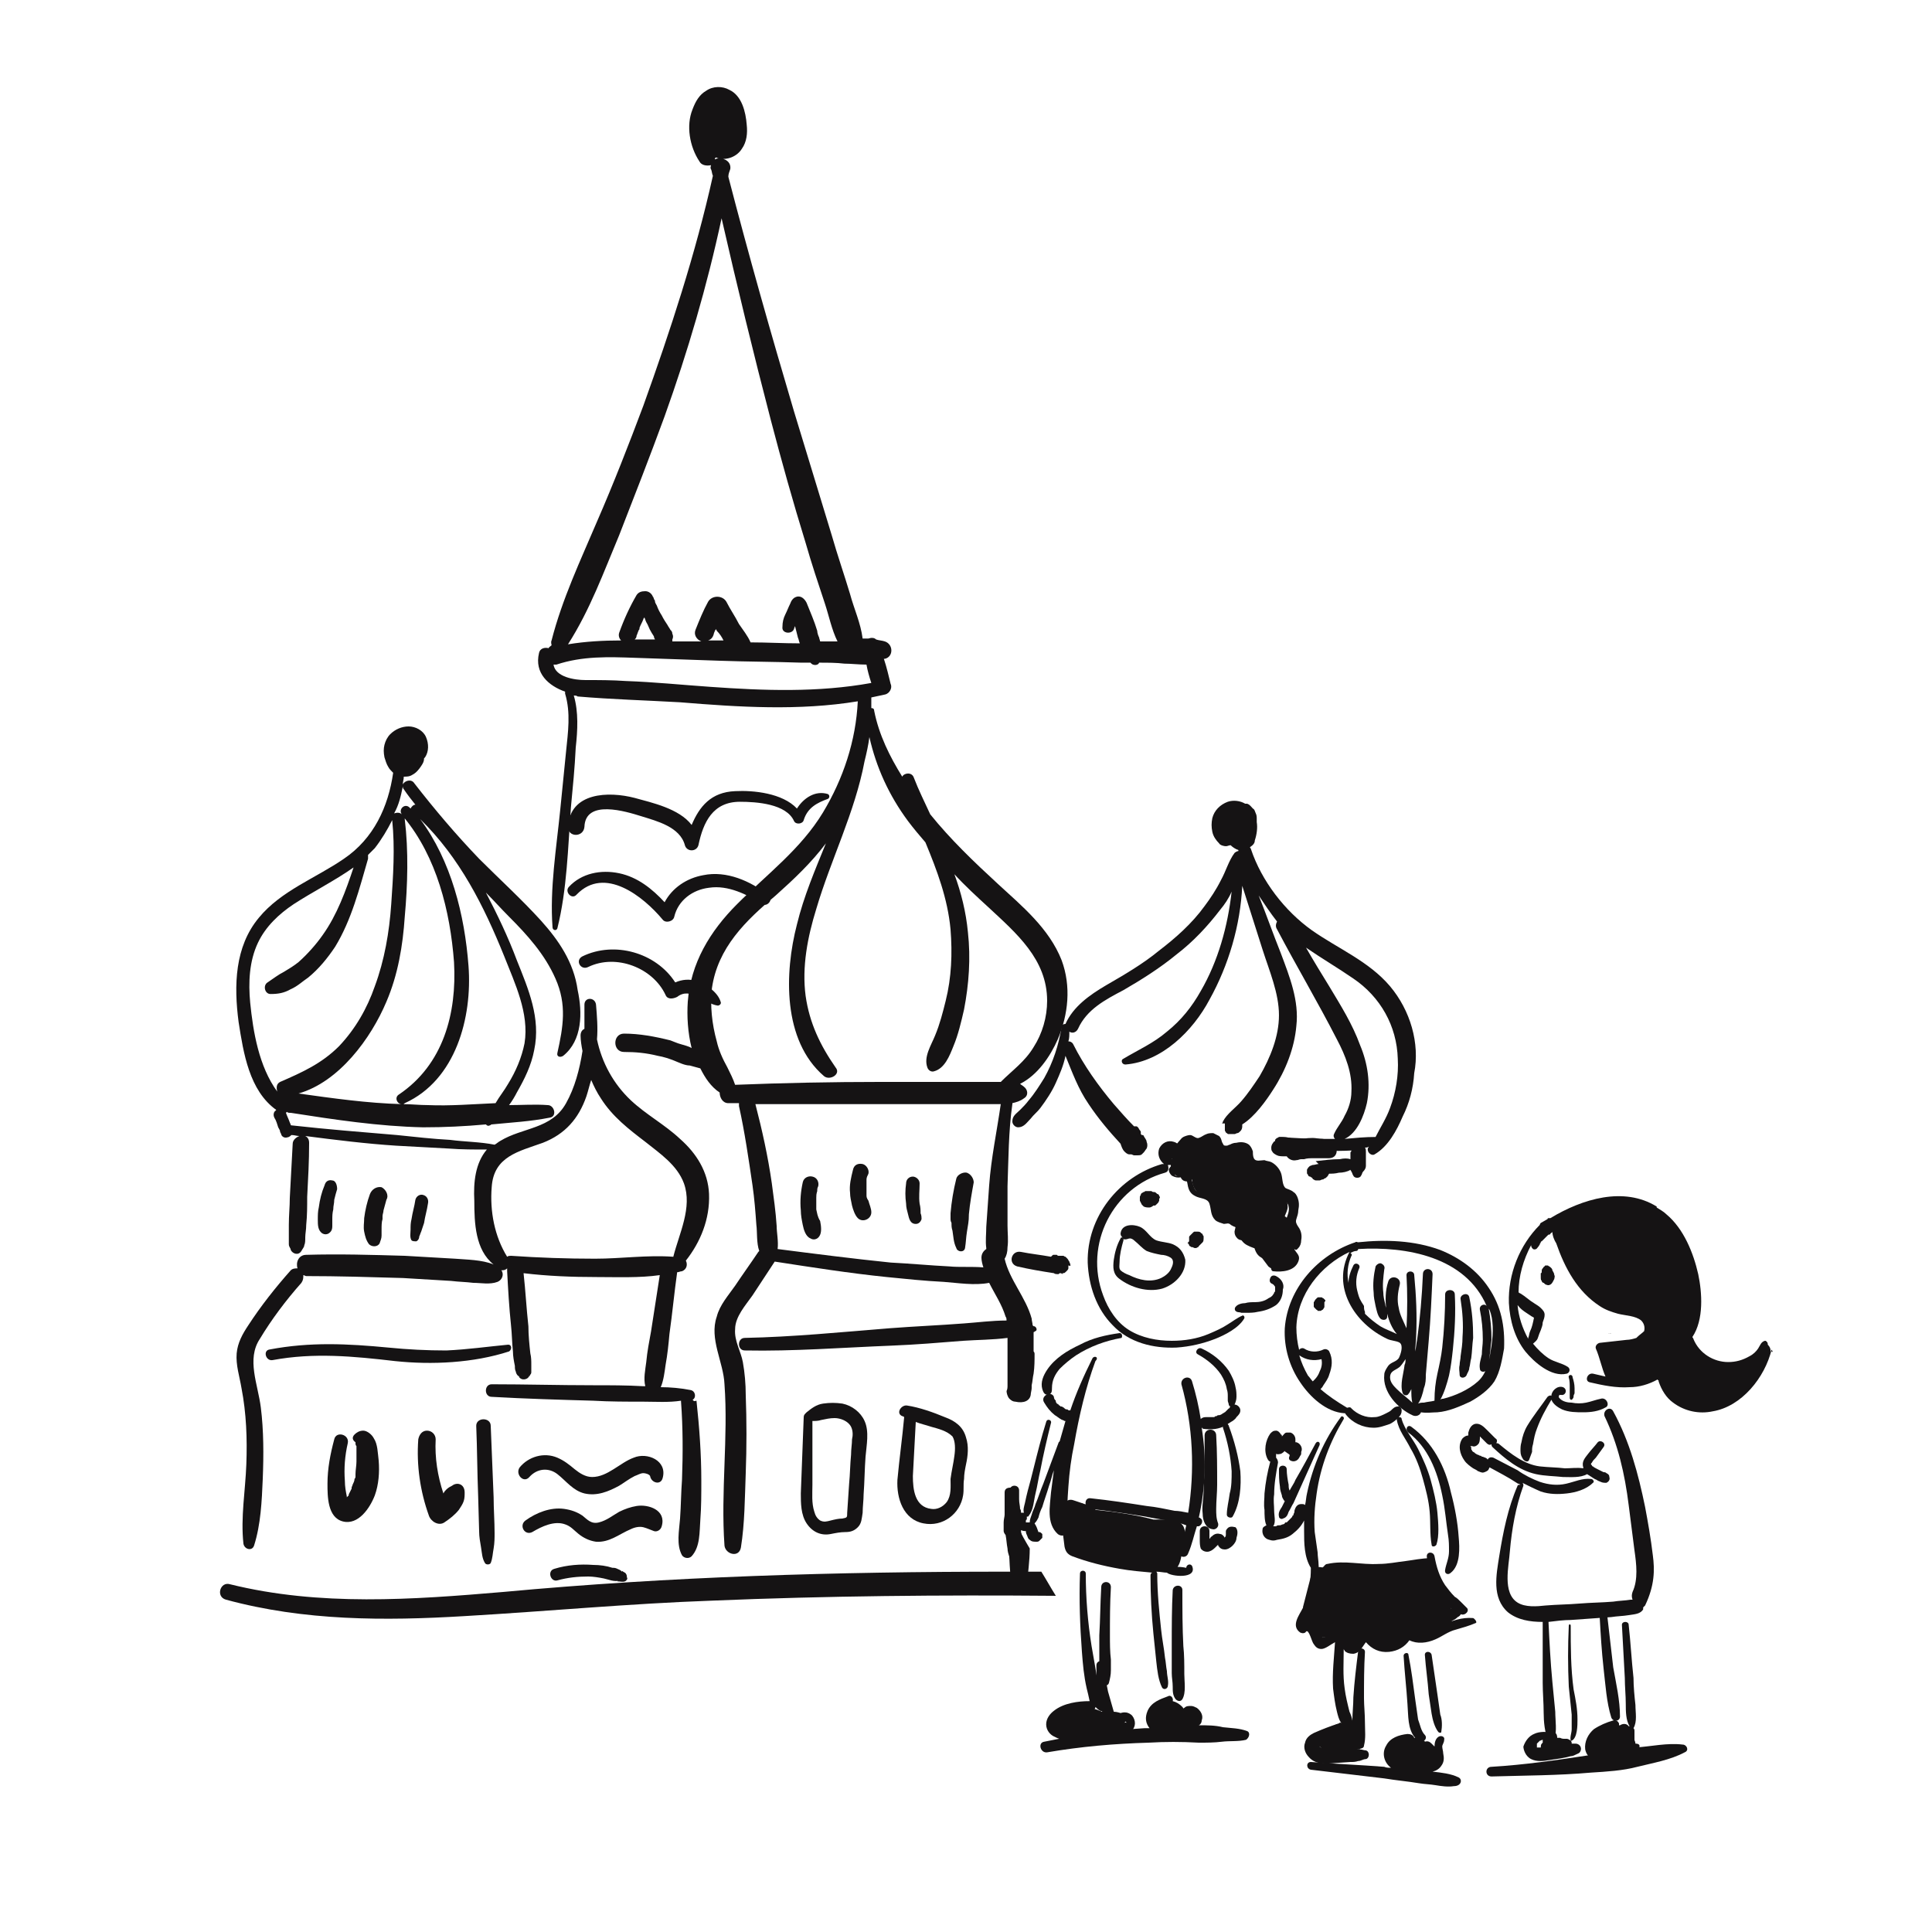 <svg width="280" height="280" viewBox="0 0 280 280" fill="none" xmlns="http://www.w3.org/2000/svg">
<path d="M118.301 175.279C118.301 174.719 118.301 174.159 118.301 173.599C118.301 173.319 118.301 173.039 118.441 172.619C118.441 172.339 118.441 172.199 118.581 171.919C118.721 171.359 118.441 170.659 117.741 170.519C117.181 170.379 116.481 170.659 116.341 171.359C116.061 172.619 115.921 174.019 116.061 175.419C116.061 176.119 116.201 176.819 116.341 177.519C116.481 178.219 116.761 179.199 117.461 179.479C117.881 179.759 118.441 179.619 118.721 179.199C119.141 178.639 119.001 177.659 118.861 176.959C118.441 176.259 118.441 175.839 118.301 175.279Z" fill="#151314"/>
<path d="M125.58 173.179V173.039C125.58 172.899 125.58 172.759 125.58 172.759C125.58 172.339 125.58 171.779 125.58 171.359V171.219C125.58 171.079 125.58 171.079 125.58 170.939C125.58 170.659 125.72 170.379 125.86 170.099C126 169.539 125.58 168.839 125.02 168.699C124.32 168.559 123.76 168.839 123.62 169.539C123.34 170.659 123.06 171.779 123.2 172.899C123.2 173.459 123.34 174.019 123.48 174.719C123.62 175.279 123.9 176.119 124.32 176.539C125.02 177.239 126.28 176.679 126.28 175.699C126.28 175.139 126 174.579 125.86 174.019C125.58 173.599 125.58 173.459 125.58 173.179Z" fill="#151314"/>
<path d="M71.12 206.639C71.12 205.379 69.019 205.379 69.019 206.639C69.159 209.999 69.159 213.359 69.299 216.859L69.439 221.899C69.439 222.739 69.579 223.439 69.719 224.279C69.859 225.119 69.859 225.819 70.279 226.519C70.419 226.799 70.98 226.799 71.12 226.519C71.4 225.819 71.4 225.119 71.54 224.419C71.68 223.579 71.68 222.879 71.68 222.179C71.68 220.499 71.54 218.679 71.54 216.999C71.4 213.359 71.26 209.999 71.12 206.639Z" fill="#151314"/>
<path d="M48.16 171.08C47.6 170.94 47.181 171.22 47.041 171.78C46.62 172.76 46.34 173.88 46.2 175C46.06 175.56 46.06 176.12 46.06 176.82C46.06 177.52 46.06 178.36 46.761 178.78C47.041 178.92 47.321 178.92 47.6 178.78C48.02 178.5 48.16 178.22 48.16 177.66C48.16 177.38 48.16 177.1 48.16 176.82C48.16 176.26 48.16 175.84 48.3 175.28C48.3 174.72 48.441 174.44 48.441 173.88C48.581 173.32 48.721 172.76 48.861 172.34C48.861 171.64 48.581 171.08 48.16 171.08Z" fill="#151314"/>
<path d="M55.3 172.06C54.6 171.92 53.9 172.34 53.62 173.04C53.2 174.16 52.92 175.42 52.78 176.54C52.78 177.24 52.64 177.8 52.78 178.5C52.92 179.2 53.06 179.76 53.48 180.32C53.9 180.74 54.74 180.74 55.02 180.18C55.16 179.76 55.3 179.48 55.3 179.06C55.3 178.78 55.3 178.5 55.3 178.22C55.3 177.66 55.3 177.1 55.44 176.68C55.44 176.54 55.44 176.4 55.44 176.4V176.26C55.44 175.98 55.58 175.7 55.58 175.42C55.72 174.86 55.86 174.44 56 173.88C56.42 173.18 55.86 172.34 55.3 172.06Z" fill="#151314"/>
<path d="M61.321 173.18C60.901 173.04 60.341 173.32 60.201 173.88C60.061 174.86 59.781 175.7 59.641 176.68C59.501 177.24 59.501 177.66 59.501 178.22C59.501 178.64 59.361 179.34 59.641 179.76C59.781 179.9 60.061 179.9 60.341 179.9C60.621 179.76 60.761 179.48 60.761 179.2C60.901 178.92 60.901 178.78 61.041 178.5C61.181 178.08 61.321 177.66 61.461 177.24C61.601 176.26 61.881 175.42 62.021 174.44C62.161 173.88 61.881 173.32 61.321 173.18Z" fill="#151314"/>
<path d="M73.641 194.88C70.701 195.16 67.761 195.58 64.681 195.72C61.881 195.72 59.081 195.58 56.281 195.3C50.401 194.74 44.941 194.46 39.061 195.58C38.081 195.72 38.501 197.26 39.481 197.12C45.501 196 51.241 196.56 57.261 197.26C62.581 197.82 68.601 197.54 73.781 195.86C74.201 195.58 74.201 194.88 73.641 194.88Z" fill="#151314"/>
<path d="M54.181 208.46C53.901 207.9 53.201 207.34 52.641 207.34C52.081 207.34 51.661 207.62 51.381 207.9C50.961 208.32 51.101 208.74 51.521 209.02V209.16C51.521 209.3 51.521 209.44 51.661 209.58C51.661 209.58 51.661 209.58 51.661 209.72V209.86C51.661 210.56 51.661 211.12 51.661 211.82C51.661 212.38 51.521 213.08 51.521 213.64C51.521 213.64 51.521 213.64 51.521 213.78C51.521 213.78 51.521 213.78 51.521 213.92C51.521 214.06 51.521 214.2 51.381 214.34C51.381 214.62 51.241 214.9 51.101 215.18C51.101 215.32 50.961 215.46 50.961 215.6V215.74C50.821 216.02 50.681 216.3 50.541 216.58C50.541 216.58 50.541 216.58 50.541 216.72C50.401 216.86 50.401 216.86 50.261 217V216.86C50.121 216.16 49.981 215.46 49.981 214.62C49.841 212.8 49.981 210.98 50.401 209.16C50.681 207.9 48.721 207.34 48.441 208.6C47.881 210.7 47.461 212.8 47.461 215.04C47.461 216.86 47.461 219.94 49.701 220.5C51.941 221.06 53.621 218.54 54.321 216.72C54.881 215.18 55.021 213.36 54.881 211.68C54.741 210.56 54.741 209.3 54.181 208.46Z" fill="#151314"/>
<path d="M65.52 215.32C65.24 215.46 64.96 215.6 64.68 215.88C64.54 216.02 64.4 216.16 64.26 216.44C63.42 213.92 63.001 211.26 63.141 208.6C63.141 207.9 62.581 207.34 61.88 207.34C61.181 207.34 60.761 207.9 60.62 208.6C60.34 212.38 60.901 216.16 62.16 219.66C62.441 220.5 63.56 221.2 64.4 220.64C65.24 220.08 65.941 219.52 66.501 218.82C66.781 218.4 67.061 217.98 67.201 217.56C67.341 217.14 67.341 216.72 67.341 216.3C67.341 215.04 66.221 214.76 65.52 215.32Z" fill="#151314"/>
<path d="M100.38 202.86C100.94 202.58 100.8 201.6 100.1 201.46C98.7 201.18 97.16 201.04 95.76 201.04C96.18 200.06 96.32 198.8 96.46 197.82C96.74 196.28 96.88 194.88 97.02 193.34C97.44 190.4 97.72 187.32 98.14 184.38C98.42 184.38 98.56 184.24 98.84 184.24C99.54 183.96 99.68 183.26 99.4 182.7C101.5 180.04 102.9 176.68 102.76 173.04C102.62 169.82 100.94 167.16 98.56 165.06C96.32 162.96 93.66 161.56 91.42 159.46C88.9 157.08 87.22 154 86.52 150.64C86.66 148.96 86.52 147.28 86.38 145.6C86.24 144.48 84.7 144.48 84.7 145.6C84.7 146.72 84.7 147.84 84.7 149.1C84.42 149.24 84.14 149.52 84.14 150.08C84.14 150.78 84.28 151.62 84.42 152.32C84 154.98 83.3 157.64 82.04 159.88C79.94 163.66 75.74 163.38 72.52 165.34C72.24 165.48 71.96 165.76 71.68 165.9C69.58 165.48 67.34 165.48 65.24 165.2C62.72 165.06 60.2 164.78 57.54 164.5C52.5 164.08 47.32 163.66 42.28 163.1C41.44 162.96 41.44 164.36 42.28 164.5C42.7 164.5 42.98 164.64 43.4 164.64C42.98 164.78 42.42 165.2 42.42 165.76C42.28 168.42 42.14 170.94 42 173.6C42 174.86 41.86 176.12 41.86 177.52C41.86 178.22 41.86 178.78 41.86 179.48C41.86 179.76 41.86 180.04 41.86 180.32C41.86 180.74 42.14 180.88 42.14 181.16C42.42 181.72 43.26 182 43.68 181.3C43.82 181.02 44.1 180.74 44.1 180.46C44.24 180.18 44.24 179.76 44.24 179.34C44.24 178.78 44.38 178.22 44.38 177.52C44.52 176.12 44.52 174.86 44.52 173.46C44.66 170.8 44.8 168.28 44.8 165.62C44.8 165.06 44.52 164.78 44.24 164.64C48.58 165.2 53.06 165.76 57.4 166.04C59.92 166.18 62.44 166.32 65.1 166.46C66.92 166.6 68.74 166.6 70.56 166.6C68.88 168.56 68.6 171.36 68.74 174.02C68.74 177.24 68.88 181.16 71.54 183.26C69.86 182.56 67.62 182.56 65.94 182.42C63.56 182.28 61.18 182.14 58.66 182C53.9 181.86 49.14 181.72 44.38 181.86C43.26 181.86 42.84 182.98 43.12 183.82C42.84 183.82 42.42 183.82 42.14 184.1C39.9 186.62 37.8 189.28 35.98 192.08C35.14 193.34 34.44 194.6 34.3 196.14C34.16 197.82 34.72 199.5 35 201.18C35.7 204.82 35.84 208.46 35.7 212.24C35.56 216.02 34.86 219.94 35.28 223.72C35.42 224.56 36.54 224.84 36.82 224C37.8 220.92 37.94 217.56 38.08 214.34C38.22 210.84 38.22 207.34 37.8 203.98C37.38 200.62 35.7 196.98 37.66 194.04C39.34 191.24 41.44 188.44 43.68 185.92C43.96 185.5 43.96 185.22 43.96 184.8C44.1 184.8 44.24 184.94 44.38 184.94C49 184.94 53.62 185.08 58.38 185.22C60.76 185.36 63 185.5 65.38 185.64C66.5 185.78 67.48 185.78 68.6 185.92C69.72 185.92 70.98 186.2 72.1 185.78C72.8 185.5 73.08 184.66 72.66 184.1C72.94 184.1 73.22 184.1 73.5 183.82C73.5 183.96 73.5 184.1 73.5 184.24C73.64 186.9 73.78 189.42 74.06 192.08C74.2 193.34 74.2 194.6 74.34 195.86C74.34 196.56 74.48 197.26 74.62 197.96C74.62 198.24 74.62 198.52 74.76 198.8C74.76 198.94 74.9 199.22 75.04 199.36C75.32 199.5 75.32 199.64 75.18 199.5C75.6 200.2 76.58 199.92 76.72 199.36C76.72 199.5 76.72 199.5 76.86 199.22C77 199.08 77 198.94 77 198.8C77 198.52 77 198.1 77 197.82C77 197.26 77 196.7 76.86 196.14C76.72 194.88 76.58 193.48 76.58 192.22C76.3 189.7 76.16 187.04 75.88 184.52C79.38 184.94 82.88 185.08 86.52 185.08C89.46 185.08 92.68 185.22 95.62 184.8L94.36 192.92C94.08 194.46 93.8 195.86 93.66 197.4C93.52 198.52 93.24 199.78 93.52 200.9C93.38 200.9 93.38 200.9 93.24 200.9C90.86 200.76 88.34 200.76 85.96 200.76C81.06 200.76 76.16 200.62 71.26 200.62C70.14 200.62 70.14 202.44 71.26 202.44C76.16 202.72 81.06 202.86 85.96 203C88.34 203.14 90.86 203.14 93.24 203.14C95.06 203.14 96.88 203.28 98.7 203V203.14C98.98 206.92 98.98 210.7 98.84 214.48C98.7 216.3 98.7 218.12 98.56 220.08C98.42 221.9 98 223.86 98.84 225.4C99.12 225.82 99.82 225.96 100.24 225.54C101.5 224.14 101.36 222.04 101.5 220.22C101.64 218.4 101.64 216.58 101.64 214.62C101.64 210.7 101.36 206.92 100.94 203C100.52 203.14 100.52 203 100.38 202.86ZM86.24 182.42C82.18 182.42 78.12 182.28 74.06 182C73.92 182 73.64 182 73.5 182.14C71.68 179.2 70.98 175.56 71.26 172.06C71.54 167.58 75.18 166.88 78.68 165.62C81.9 164.36 83.86 162.12 84.98 158.9C85.26 158.06 85.4 157.36 85.68 156.52C86.1 157.5 86.52 158.34 87.08 159.18C88.76 161.84 91.14 163.66 93.52 165.48C95.62 167.16 98.14 168.84 99.12 171.5C100.38 175 98.42 178.78 97.58 182.14C93.8 181.86 90.02 182.42 86.24 182.42Z" fill="#151314"/>
<path d="M122.081 203.419C121.101 203.279 120.261 203.279 119.281 203.419C118.301 203.559 117.601 204.119 116.901 204.679L116.761 204.819C116.621 204.959 116.481 205.099 116.481 205.379C116.341 209.019 116.201 212.799 116.061 216.439C116.061 217.839 116.061 219.519 116.901 220.779C117.741 222.039 119.001 222.599 120.401 222.319C121.101 222.179 121.801 222.039 122.501 222.039C123.201 222.039 123.761 221.899 124.321 221.339C124.881 220.779 124.881 220.079 125.021 219.239C125.021 218.399 125.161 217.419 125.161 216.579C125.301 214.759 125.301 212.939 125.441 211.119C125.581 209.439 126.001 207.479 125.301 205.939C124.741 204.679 123.481 203.699 122.081 203.419ZM123.481 208.599C123.481 209.299 123.341 209.999 123.341 210.839C123.201 212.239 123.201 213.639 123.061 215.039L122.781 219.239C122.781 219.939 122.781 219.939 122.081 220.079C121.521 220.079 120.961 220.219 120.401 220.359C119.841 220.499 119.421 220.639 118.861 220.359C118.441 220.079 118.161 219.659 118.021 219.099C117.601 217.839 117.741 216.439 117.741 215.179C117.741 212.099 117.741 209.019 117.741 205.939C118.161 205.939 118.581 205.939 119.001 205.799C119.701 205.659 120.261 205.519 120.961 205.519C121.801 205.519 122.921 205.939 123.341 206.779C123.621 207.339 123.621 208.039 123.481 208.599Z" fill="#151314"/>
<path d="M136.92 205.379C135.24 204.679 133.28 203.979 131.46 203.699C130.62 203.559 129.78 204.819 130.76 205.239C130.9 205.239 131.04 205.379 131.04 205.379C130.76 208.459 130.34 211.399 130.06 214.479C129.92 217.139 130.9 220.219 133.84 220.779C136.64 221.339 139.16 219.379 139.58 216.719C139.72 215.879 139.58 215.179 139.72 214.339C139.72 213.639 139.86 212.939 140 212.239C140.28 210.979 140.42 209.579 140 208.319C139.58 206.779 138.46 205.939 136.92 205.379ZM138.32 210.979C138.18 212.099 137.9 213.219 137.76 214.339C137.76 215.459 137.9 216.719 137.2 217.699C136.64 218.399 135.8 218.819 134.96 218.679C132.58 218.399 132.3 215.879 132.3 213.919C132.44 211.259 132.58 208.599 132.72 206.079C133.42 206.359 134.12 206.499 134.96 206.779C135.94 207.059 137.2 207.339 138.04 208.179C138.46 208.879 138.46 209.999 138.32 210.979Z" fill="#151314"/>
<path d="M91.84 211.259C89.88 211.959 88.06 214.059 85.82 214.059C84.84 214.059 84 213.499 83.3 212.939C82.46 212.239 81.76 211.679 80.78 211.259C78.82 210.419 76.58 211.119 75.32 212.659C74.62 213.639 75.88 215.039 76.72 214.059C77.84 212.799 79.52 212.659 80.78 213.639C82.04 214.619 83.02 216.019 84.7 216.439C86.52 216.859 88.2 216.159 89.74 215.319C90.44 214.899 91.14 214.339 91.98 213.919C92.4 213.779 92.82 213.499 93.24 213.499C93.52 213.499 94.08 213.639 94.22 213.919C94.36 214.899 95.76 215.319 96.04 214.199C96.74 211.679 93.8 210.419 91.84 211.259Z" fill="#151314"/>
<path d="M92.259 218.259C91.419 218.399 90.579 218.679 89.739 219.099C88.759 219.659 87.919 220.359 86.799 220.639C85.679 220.919 85.119 220.219 84.419 219.659C83.579 219.099 82.739 218.819 81.759 218.679C79.799 218.399 77.699 219.239 76.159 220.359C75.179 221.059 76.019 222.599 77.139 222.039C78.539 221.199 80.359 220.359 81.899 220.919C82.739 221.199 83.159 221.759 83.859 222.319C84.559 222.879 85.399 223.299 86.379 223.439C88.339 223.579 89.739 222.319 91.419 221.619C91.979 221.339 92.679 221.199 93.239 221.339C93.799 221.479 94.359 221.759 94.779 221.899C95.199 222.039 95.759 221.759 95.899 221.199C96.599 218.819 93.939 217.979 92.259 218.259Z" fill="#151314"/>
<path d="M90.579 227.92C90.439 227.92 90.439 227.78 90.299 227.78C90.159 227.64 90.159 227.64 90.159 227.78C89.879 227.5 89.739 227.5 89.459 227.36C89.179 227.22 89.039 227.22 88.759 227.22C87.919 226.94 86.939 226.8 85.959 226.8C84.139 226.66 82.179 226.8 80.359 227.36C79.239 227.64 79.799 229.32 80.779 229.04C82.319 228.62 83.719 228.48 85.259 228.48C85.959 228.48 86.799 228.62 87.499 228.76C88.199 228.9 89.039 229.32 89.879 229.04C89.739 229.04 89.599 229.04 89.459 229.18C89.879 229.18 90.159 229.32 90.579 229.18C90.859 229.04 90.999 228.76 90.859 228.62C90.859 228.2 90.719 228.06 90.579 227.92Z" fill="#151314"/>
<path d="M146.158 217.839C146.158 221.899 146.158 225.819 146.578 229.879C146.718 231.279 148.538 231.279 148.818 229.879C148.958 228.059 149.238 226.239 149.238 224.419C147.978 222.319 146.858 220.219 146.158 217.839Z" fill="#151314"/>
<path d="M149.378 202.159C149.378 201.879 149.518 201.459 149.518 201.179C149.518 201.039 149.518 200.899 149.518 200.899C149.518 200.899 149.518 200.479 149.518 200.759C149.658 200.199 149.658 199.639 149.798 199.079C149.938 198.099 149.938 197.119 149.938 196.279C149.938 196.139 149.938 195.999 149.798 195.859C149.798 194.879 149.798 194.039 149.798 193.059C149.938 193.059 149.938 192.919 150.078 192.919C150.358 192.779 150.218 192.359 149.938 192.219C149.798 192.219 149.798 192.219 149.658 192.079C149.658 191.799 149.518 191.379 149.518 191.099C148.678 188.019 146.298 185.499 145.598 182.419C145.878 181.999 146.018 181.439 146.018 180.739C146.158 179.759 146.018 178.639 146.018 177.659C146.018 175.699 146.018 173.879 146.018 171.919C146.158 167.999 146.158 163.939 146.718 160.019C146.718 160.019 146.718 160.019 146.718 159.879C147.278 159.739 147.838 159.599 148.398 159.179C149.098 158.759 148.958 157.919 148.398 157.499C148.258 157.359 147.978 157.219 147.838 157.079C150.358 155.819 152.178 153.159 153.298 150.639C154.838 146.999 155.258 142.939 153.858 139.159C152.038 134.539 148.118 131.319 144.618 128.099C141.118 124.879 137.758 121.659 134.818 118.019C133.978 116.199 133.138 114.519 132.438 112.699C132.158 111.859 131.038 111.999 130.758 112.559C128.938 109.619 127.398 106.539 126.698 103.039C126.698 102.759 126.558 102.619 126.278 102.619C126.278 102.059 126.278 101.639 126.278 101.079C126.978 100.939 127.538 100.799 128.238 100.659C128.938 100.519 129.358 99.679 129.078 99.119C128.798 97.999 128.518 96.739 128.098 95.479H128.238C129.498 95.199 129.498 93.379 128.238 92.959C127.818 92.819 127.398 92.819 126.978 92.679C126.698 92.399 126.278 92.399 125.858 92.539C125.578 92.539 125.298 92.539 125.018 92.539C124.738 90.299 123.758 88.199 123.198 86.099C122.358 83.299 121.378 80.499 120.538 77.559C118.718 71.539 116.898 65.659 115.078 59.639C111.718 48.299 108.498 36.959 105.558 25.619C105.558 25.199 105.698 24.919 105.838 24.499C105.978 23.519 105.138 22.959 104.298 22.959C104.018 22.959 103.878 22.959 103.598 23.099C103.598 22.959 103.598 22.959 103.738 22.819C103.878 22.819 104.018 22.959 104.158 22.959C105.418 23.239 106.818 22.679 107.518 21.559C108.218 20.579 108.358 19.319 108.218 18.059C108.078 16.239 107.518 13.859 105.698 13.019C104.718 12.459 103.318 12.459 102.338 13.159C101.358 13.719 100.798 14.699 100.378 15.819C99.398 18.199 99.958 21.279 101.358 23.379C101.638 23.939 102.338 24.079 103.038 23.939C103.038 24.079 102.898 24.359 103.038 24.499C103.178 24.779 103.178 25.199 103.318 25.479C100.798 36.819 97.158 47.879 93.238 58.799C91.138 64.399 88.898 70.139 86.518 75.599C84.138 81.199 81.478 86.799 79.938 92.819C79.798 93.099 79.938 93.379 79.938 93.519C79.798 93.659 79.518 93.799 79.518 93.939C78.958 93.799 78.258 93.939 78.118 94.639C77.418 97.579 79.518 99.399 81.898 100.239C81.898 100.379 81.898 100.379 81.898 100.519C82.738 103.319 82.318 106.119 82.038 108.919C81.758 111.719 81.478 114.519 81.198 117.319C80.638 122.919 79.658 128.799 80.078 134.399C80.078 134.819 80.638 134.959 80.778 134.539C82.178 128.939 82.318 122.779 82.738 117.039C83.018 114.099 83.298 111.299 83.438 108.359C83.718 105.839 83.858 103.179 83.158 100.799C83.298 100.799 83.578 100.799 83.718 100.939C88.618 101.359 93.658 101.499 98.558 101.779C107.098 102.479 115.778 103.039 124.318 101.639C124.038 107.379 122.218 112.839 119.278 117.739C116.058 123.059 111.158 126.699 106.818 131.039C102.898 134.959 100.098 139.579 99.678 145.179C99.538 147.279 99.678 149.659 100.238 151.899C99.818 151.619 99.118 151.479 98.698 151.339C98.138 151.199 97.578 150.919 97.158 150.779C94.918 150.219 92.678 149.799 90.438 149.799C88.758 149.799 88.758 152.459 90.438 152.459C92.118 152.459 93.658 152.599 95.338 153.019C96.178 153.159 97.018 153.439 97.718 153.719C98.418 153.999 99.258 154.419 99.958 154.419C100.518 154.559 100.938 154.699 101.498 154.839C102.198 156.239 103.038 157.499 104.298 158.339C104.298 159.039 104.718 159.879 105.558 159.879C106.118 159.879 106.538 159.879 107.098 159.879C107.098 160.019 107.098 160.159 107.098 160.299C107.938 164.079 108.498 167.999 109.058 171.779C109.338 173.739 109.478 175.559 109.618 177.519C109.758 178.499 109.618 180.179 110.038 181.299C110.038 181.299 110.038 181.299 109.898 181.439C108.778 183.119 107.658 184.659 106.538 186.339C105.558 187.739 104.298 189.139 103.878 190.819C102.758 194.039 104.858 197.399 104.998 200.619C105.558 208.319 104.438 216.159 104.998 223.999C105.138 225.259 107.098 225.819 107.378 224.279C107.938 220.779 107.938 217.139 108.078 213.499C108.218 209.719 108.218 205.939 108.078 202.159C108.078 200.619 107.938 198.939 107.658 197.399C107.378 195.859 106.398 194.319 106.538 192.639C106.538 190.819 108.078 189.139 109.058 187.739C110.178 186.059 111.158 184.519 112.278 182.839C117.738 183.679 123.058 184.519 128.518 185.079C131.318 185.359 133.978 185.639 136.778 185.779C138.738 185.919 141.258 186.339 143.358 185.919C144.198 187.599 145.178 188.999 145.738 190.819C145.878 190.959 145.878 191.239 145.878 191.379C143.778 191.379 141.678 191.659 139.718 191.799C136.078 192.079 132.578 192.219 128.938 192.499C121.938 193.059 114.938 193.759 107.938 193.899C106.818 193.899 106.818 195.719 107.938 195.719C115.078 195.859 122.078 195.299 129.218 195.019C132.718 194.879 136.078 194.599 139.578 194.319C141.538 194.179 143.918 194.179 146.018 193.899C146.018 195.019 146.018 196.139 146.018 197.119C146.018 198.379 146.018 199.499 146.018 200.759C146.018 201.039 146.018 201.319 145.878 201.599C145.878 201.879 146.018 202.439 146.298 202.719C146.578 202.999 146.858 203.139 147.138 203.139C148.398 203.419 149.238 202.999 149.378 202.159ZM89.738 77.559C91.978 71.819 94.218 66.079 96.318 60.339C99.678 50.959 102.478 41.439 104.578 31.639C106.818 41.439 109.198 51.239 111.718 60.899C113.258 66.779 114.938 72.799 116.758 78.679C117.598 81.619 118.578 84.559 119.558 87.499C120.118 89.179 120.538 91.279 121.378 92.959C120.538 92.959 119.698 92.959 118.858 92.959C118.858 92.819 118.718 92.539 118.718 92.399C118.578 92.119 118.438 91.699 118.438 91.419C118.018 90.019 117.458 88.759 116.898 87.359C116.618 86.799 116.058 86.239 115.358 86.519C114.938 86.659 114.658 87.079 114.518 87.499C114.238 88.059 114.098 88.479 113.818 89.039C113.538 89.599 113.398 90.159 113.398 90.859C113.258 91.839 114.798 91.979 115.078 91.139C115.078 90.999 115.218 90.859 115.218 90.719C115.358 91.279 115.498 91.839 115.638 92.399C115.778 92.679 115.778 92.959 115.918 93.239C113.538 93.239 111.158 93.099 108.778 93.099C108.358 92.119 107.658 91.279 107.098 90.439C106.538 89.319 105.838 88.339 105.278 87.219C104.718 86.239 103.178 86.239 102.618 87.219C101.918 88.479 101.358 89.879 100.798 91.279C100.518 91.979 100.938 92.679 101.638 92.959C100.238 92.959 98.838 92.959 97.438 92.959C97.438 92.819 97.438 92.819 97.438 92.679C97.578 92.399 97.578 92.119 97.438 91.839C97.438 91.559 97.298 91.419 97.158 91.279C97.018 90.999 96.878 90.859 96.738 90.579C96.458 90.159 96.178 89.739 95.898 89.179C95.618 88.759 95.338 88.199 95.198 87.779C95.058 87.499 94.918 87.359 94.918 87.079C94.918 86.939 94.778 86.939 94.778 86.799C94.778 86.799 94.638 86.379 94.638 86.519C94.498 86.099 94.078 85.679 93.518 85.679C92.958 85.679 92.538 85.819 92.258 86.239C91.278 87.919 90.438 89.739 89.738 91.699C89.598 92.119 89.738 92.539 90.018 92.819C87.498 92.819 84.838 92.959 82.318 93.379C85.538 88.339 87.498 82.879 89.738 77.559ZM104.858 92.819C104.438 92.819 104.018 92.819 103.598 92.819C103.318 92.819 102.898 92.819 102.618 92.819C103.038 92.679 103.318 92.399 103.458 91.839C103.458 91.699 103.598 91.559 103.598 91.419C103.598 91.419 103.738 91.279 103.738 91.139C103.738 91.279 103.878 91.279 103.878 91.419C104.298 91.839 104.578 92.259 104.858 92.819ZM94.918 92.679C93.938 92.679 92.958 92.679 91.978 92.679C92.118 92.539 92.258 92.399 92.258 92.119C92.398 91.839 92.398 91.699 92.538 91.419C92.538 91.279 92.678 91.279 92.678 91.139V90.999C92.818 90.579 93.098 90.159 93.238 89.739C93.238 89.599 93.378 89.599 93.378 89.459C93.518 89.739 93.518 89.879 93.658 90.159C93.938 90.579 94.078 91.139 94.358 91.559C94.498 91.839 94.638 91.979 94.778 92.259C94.778 92.539 94.918 92.539 94.918 92.679ZM102.898 99.539C98.838 99.259 94.778 98.839 90.718 98.699C88.758 98.559 86.798 98.559 84.838 98.559C83.298 98.559 80.498 98.139 80.218 96.319C80.358 96.319 80.498 96.319 80.638 96.319C84.418 95.059 88.198 95.199 92.118 95.339C96.178 95.479 100.238 95.619 104.298 95.759C108.218 95.899 112.138 95.899 116.198 96.039C116.618 96.039 117.038 96.039 117.458 96.039L117.598 96.179C117.878 96.459 118.578 96.459 118.718 96.039C119.978 96.039 121.238 96.039 122.358 96.179C123.338 96.179 124.458 96.319 125.578 96.319C125.718 97.159 125.998 98.139 126.278 98.979C118.578 100.379 110.738 100.099 102.898 99.539ZM106.538 157.219C106.258 156.379 105.838 155.539 105.418 154.699C104.718 153.439 104.158 152.179 103.878 150.919C103.178 148.399 102.898 145.739 103.178 143.219C104.018 137.339 108.078 133.419 112.418 129.779C115.078 127.399 117.598 125.019 119.698 122.219C118.158 125.999 116.478 129.919 115.498 133.979C113.678 140.979 113.398 150.779 119.418 155.959C120.258 156.659 121.938 155.679 121.098 154.699C118.858 151.479 117.318 148.259 116.758 144.339C116.198 140.139 117.038 135.799 118.298 131.739C120.398 124.599 123.898 117.739 125.298 110.319C125.578 109.199 125.858 107.939 125.998 106.819C126.978 111.159 128.798 115.219 131.598 118.999C132.438 120.119 133.278 121.099 134.118 122.079C135.798 126.139 137.338 130.199 137.758 134.679C138.038 138.179 137.898 141.679 137.058 145.039C136.638 146.719 136.218 148.399 135.518 150.079C134.958 151.479 133.838 153.159 134.398 154.699C134.538 155.119 134.958 155.399 135.378 155.259C136.918 154.839 137.618 153.019 138.178 151.619C138.878 149.939 139.298 148.119 139.718 146.299C140.418 142.659 140.698 138.879 140.278 135.099C139.998 132.159 139.298 129.359 138.318 126.699C139.858 128.379 141.538 129.919 143.218 131.459C147.278 135.239 151.758 139.019 151.758 145.039C151.758 147.419 151.058 149.799 149.798 151.759C148.538 153.859 146.718 155.119 145.038 156.799C144.618 156.799 144.198 156.799 143.778 156.799C141.958 156.799 140.138 156.799 138.318 156.799C134.818 156.799 131.178 156.799 127.678 156.799C120.538 156.799 113.538 156.939 106.538 157.219ZM143.358 171.779C143.218 173.739 143.078 175.699 142.938 177.799C142.938 178.779 142.798 179.899 142.938 180.879V181.019C142.518 181.299 142.238 181.719 142.238 182.279C142.238 182.699 142.378 183.259 142.518 183.679C140.838 183.539 139.018 183.679 137.618 183.539C134.818 183.399 131.878 183.119 129.078 182.979C123.618 182.419 118.158 181.719 112.698 181.019C112.838 179.899 112.558 178.639 112.558 177.659C112.418 175.559 112.138 173.599 111.858 171.499C111.298 167.579 110.458 163.799 109.478 160.019C115.498 160.019 121.518 160.019 127.538 160.019C131.038 160.019 134.678 160.019 138.178 160.019C139.998 160.019 141.818 160.019 143.638 160.019C144.058 160.019 144.618 160.019 145.038 160.019C144.478 163.939 143.638 167.859 143.358 171.779Z" fill="#151314"/>
<path d="M158.338 196.839C157.078 199.359 155.958 201.879 155.118 204.399C155.118 204.399 155.118 204.399 154.978 204.399C154.838 204.399 154.838 204.399 154.698 204.259H154.558C154.418 204.259 154.278 204.119 154.138 203.979C153.998 203.979 153.998 203.839 153.858 203.839C153.858 203.839 153.858 203.839 153.718 203.839L153.578 203.699C153.578 203.699 153.438 203.699 153.438 203.559C153.298 203.559 153.298 203.419 153.158 203.419C153.158 203.279 153.018 203.279 153.018 203.139C153.018 203.139 153.018 203.139 153.018 202.999C152.878 202.859 152.738 202.719 152.738 202.439C152.598 202.019 152.038 201.879 151.618 202.159C151.198 202.439 151.058 202.859 151.338 203.279C151.758 203.979 152.178 204.539 152.878 205.099C153.158 205.239 153.438 205.519 153.718 205.659C153.858 205.799 154.138 205.799 154.278 205.939H154.418C154.138 206.919 153.858 207.899 153.578 208.879L153.438 209.019L151.198 215.039C150.778 216.019 150.498 216.999 150.078 217.979C149.938 218.539 149.658 218.959 149.518 219.519C149.378 219.939 149.238 220.219 149.238 220.639C149.098 220.639 149.098 220.639 148.958 220.639C148.818 220.639 148.678 220.639 148.678 220.639V220.499C148.678 220.359 148.678 220.219 148.818 220.219C148.818 220.079 148.818 219.939 148.818 219.799C148.958 219.799 149.098 219.799 149.098 219.659C149.798 218.819 149.798 217.559 150.078 216.439C150.358 215.319 150.498 214.199 150.778 213.079C151.198 210.839 151.758 208.459 152.318 206.219C152.458 205.799 151.758 205.519 151.618 206.079C150.918 208.319 150.358 210.559 149.798 212.799C149.518 213.919 149.238 215.039 148.958 216.019C148.818 216.579 148.678 217.139 148.538 217.839C148.398 218.399 148.258 218.819 148.398 219.239C148.258 219.239 148.118 219.239 147.978 219.239C147.978 219.099 147.978 218.819 147.838 218.679C147.838 218.259 147.698 217.839 147.698 217.279C147.698 216.859 147.698 216.439 147.698 216.019C147.698 215.599 147.418 215.319 146.998 215.319C146.718 215.319 146.578 215.459 146.438 215.599C146.018 215.599 145.598 215.739 145.598 216.299C145.598 217.419 145.598 218.539 145.598 219.519C145.598 219.799 145.458 220.219 145.458 220.639C145.458 220.779 145.458 221.059 145.458 221.199C145.458 221.339 145.458 221.339 145.458 221.479C145.458 221.619 145.458 221.619 145.458 221.759C145.458 221.759 145.458 221.759 145.458 221.899C145.458 222.039 145.598 222.319 145.738 222.459C145.878 223.159 145.878 223.719 146.018 224.419C146.018 224.839 146.158 225.259 146.298 225.679C146.438 226.239 146.718 226.519 146.998 226.939C147.278 227.359 148.118 227.359 148.258 226.799C148.398 226.379 148.538 225.819 148.538 225.399C148.538 224.979 148.398 224.559 148.398 223.999C148.258 223.299 148.118 222.599 147.978 222.039V221.899C147.978 221.899 147.978 221.899 147.978 221.759C148.258 221.899 148.538 221.899 148.678 221.899C148.678 222.039 148.678 222.179 148.818 222.459C148.958 222.739 148.958 223.019 149.238 223.159C149.518 223.439 149.798 223.439 150.218 223.439C150.358 223.439 150.498 223.439 150.638 223.299C150.778 223.159 150.918 223.019 151.058 222.879C151.058 222.739 151.058 222.459 151.058 222.319C150.918 222.179 150.778 222.039 150.638 222.039H150.498C150.358 221.619 150.218 221.199 149.938 220.779C150.218 220.499 150.358 220.219 150.498 219.939C150.638 219.379 150.778 218.959 151.058 218.399C151.338 217.419 151.758 216.299 152.038 215.319C152.318 214.619 152.458 213.779 152.738 213.079C152.598 214.199 152.458 215.179 152.318 216.299C152.178 218.259 151.618 220.779 153.298 222.319C153.998 222.879 154.978 222.319 154.838 221.479C154.558 219.519 154.698 217.419 154.838 215.459C154.978 213.359 155.258 211.259 155.678 209.299C156.378 205.239 157.358 201.039 158.758 197.259C159.318 196.699 158.618 196.419 158.338 196.839Z" fill="#151314"/>
<path d="M162.258 193.199C160.298 193.479 158.338 193.899 156.518 194.879C154.698 195.719 152.878 196.839 151.758 198.519C151.198 199.359 150.778 200.339 151.058 201.319C151.198 201.739 151.338 202.159 151.898 202.159C152.458 202.019 152.458 201.599 152.458 201.179C152.458 200.059 152.878 199.219 153.578 198.379C154.278 197.679 155.118 196.979 155.958 196.419C157.918 195.159 160.158 194.319 162.538 193.899C162.678 193.759 162.678 193.199 162.258 193.199Z" fill="#151314"/>
<path d="M133.419 175.84C133.419 175.42 133.419 175 133.279 174.44C133.139 173.46 133.279 172.48 133.279 171.5C133.279 170.94 132.719 170.52 132.299 170.52C131.739 170.52 131.319 170.94 131.319 171.5C131.179 172.48 131.179 173.46 131.319 174.44C131.319 175 131.459 175.42 131.599 175.98C131.739 176.54 131.879 177.38 132.719 177.38C133.139 177.38 133.419 177.1 133.559 176.68C133.559 176.54 133.559 176.12 133.419 175.84Z" fill="#151314"/>
<path d="M140.139 169.959C139.579 169.819 138.739 170.239 138.599 170.799C138.179 172.479 137.899 174.159 137.759 175.839C137.759 176.119 137.759 176.259 137.759 176.539C137.759 176.819 137.759 176.959 137.899 177.239C137.899 177.659 137.899 177.939 138.039 178.359C138.179 179.199 138.179 180.039 138.599 180.879C138.739 181.439 139.719 181.579 139.859 180.879C139.999 180.039 139.999 179.339 140.139 178.499C140.279 177.519 140.419 177.099 140.419 175.979C140.559 174.439 140.839 172.899 141.119 171.359C141.119 170.939 140.839 170.239 140.139 169.959Z" fill="#151314"/>
<path d="M85.258 140.138C89.318 138.178 94.638 140.278 96.458 144.198C96.738 144.898 97.578 144.758 98.138 144.478C100.098 142.938 102.058 145.458 104.018 145.738C104.298 145.738 104.578 145.458 104.438 145.178C104.018 143.778 102.338 142.658 101.078 142.238C99.958 141.818 98.838 141.958 97.858 142.378C95.058 138.038 89.038 136.358 84.418 138.598C83.298 139.158 84.138 140.698 85.258 140.138Z" fill="#151314"/>
<path d="M150.917 227.778C149.097 227.778 147.417 227.778 145.597 227.778C121.377 227.778 97.017 228.478 72.937 230.718C59.777 231.838 46.337 232.818 33.317 229.598C31.917 229.178 31.217 231.418 32.757 231.838C44.097 234.918 55.717 234.918 67.337 234.218C79.377 233.518 91.277 232.398 103.177 231.978C119.837 231.278 136.497 231.138 153.017 231.278C152.317 230.158 151.617 228.898 150.917 227.778Z" fill="#151314"/>
<path d="M155.117 183.258C155.117 183.118 154.977 182.978 154.977 182.838C154.837 182.698 154.837 182.558 154.697 182.418L154.557 182.278L154.417 182.138C154.277 182.138 154.137 181.998 154.137 181.998C153.997 181.998 153.857 181.998 153.717 181.998C153.577 181.998 153.577 181.998 153.437 181.998C153.297 181.998 153.297 181.998 153.157 181.858C153.017 181.858 152.877 181.858 152.737 181.858C152.597 181.858 152.597 181.858 152.457 181.998C152.457 181.998 152.457 181.998 152.317 182.138C150.777 181.858 149.377 181.718 147.977 181.438C146.577 181.158 146.017 183.118 147.417 183.538C149.237 183.958 150.917 184.238 152.737 184.518C152.877 184.658 153.157 184.658 153.297 184.658C153.437 184.658 153.437 184.658 153.577 184.518C153.717 184.518 153.857 184.518 153.997 184.658V184.518H154.137C154.277 184.518 154.417 184.378 154.557 184.238C154.697 184.098 154.837 183.958 154.837 183.818C154.837 183.678 154.837 183.538 154.837 183.398C155.257 183.538 155.117 183.398 155.117 183.258Z" fill="#151314"/>
<path d="M201.457 142.938C198.377 139.298 193.897 137.478 190.117 134.818C186.197 132.018 182.837 127.678 181.297 123.058C181.297 122.918 181.157 122.918 181.157 122.778C181.577 122.498 181.857 122.218 181.857 121.798C182.137 120.958 182.277 119.978 182.137 119.138C182.137 118.998 182.137 118.858 182.137 118.718C182.137 118.438 182.137 118.158 181.997 117.878C181.857 117.598 181.857 117.318 181.577 117.178C181.297 116.898 181.157 116.618 180.737 116.478C180.737 116.478 180.597 116.478 180.457 116.478C179.757 116.058 178.777 115.918 177.937 116.198C176.817 116.618 175.977 117.458 175.697 118.578C175.557 119.278 175.557 119.838 175.697 120.538C175.837 121.238 176.257 121.798 176.677 122.218C176.817 122.498 177.377 122.638 177.657 122.638C177.937 122.638 178.077 122.498 178.357 122.498C178.637 122.778 179.057 123.058 179.477 123.198V123.338C179.337 123.338 179.057 123.478 178.917 123.618C178.077 124.738 177.657 126.278 176.957 127.538C176.257 128.938 175.417 130.198 174.577 131.318C172.757 133.838 170.377 135.938 167.997 137.758C165.617 139.718 162.957 141.258 160.297 142.798C157.917 144.198 155.537 145.878 154.417 148.398C154.137 148.398 153.857 148.538 153.857 148.818C153.437 151.478 152.597 153.998 151.337 156.238C150.637 157.358 149.937 158.478 149.097 159.458C148.677 160.018 148.257 160.438 147.837 160.858C147.277 161.418 146.717 161.698 146.717 162.538C146.717 162.958 147.137 163.378 147.557 163.378C148.397 163.378 148.817 162.678 149.377 162.118C149.797 161.558 150.357 161.138 150.777 160.578C151.617 159.458 152.457 158.198 153.017 156.938C153.577 155.678 154.137 154.418 154.417 153.018C155.397 155.398 156.237 157.778 157.777 160.018C159.177 162.118 160.717 163.938 162.397 165.758C162.537 166.178 162.677 166.598 162.957 166.878C163.097 167.018 163.377 167.298 163.657 167.298C163.797 167.298 163.797 167.298 163.937 167.298C164.077 167.298 164.217 167.438 164.357 167.438C164.497 167.438 164.777 167.438 164.917 167.438C165.057 167.438 165.337 167.438 165.477 167.298C165.617 167.158 165.617 167.158 165.757 167.018C165.897 166.878 166.037 166.598 166.177 166.458C166.317 166.178 166.317 165.758 166.177 165.478C166.177 165.198 165.897 164.918 165.757 164.638C165.757 164.498 165.617 164.498 165.477 164.498C165.477 164.498 165.477 164.498 165.337 164.358C165.337 164.218 165.337 164.218 165.337 164.078C165.337 163.938 165.197 163.798 165.197 163.798C165.057 163.658 165.057 163.518 164.917 163.378C164.777 163.238 164.777 163.238 164.637 163.238C164.497 163.238 164.497 163.238 164.357 163.238C163.377 162.258 162.397 161.138 161.417 160.018C159.177 157.358 157.077 154.418 155.537 151.338C155.397 151.058 155.117 150.918 154.837 150.918C154.977 150.498 154.977 150.078 154.977 149.518C155.397 149.798 155.957 149.658 156.237 149.098C157.497 146.298 160.157 144.898 162.817 143.498C165.477 141.958 168.137 140.278 170.517 138.318C172.897 136.498 174.997 134.258 176.817 131.878C177.517 131.038 178.077 130.198 178.497 129.218C177.937 134.258 176.537 139.298 174.017 143.638C172.757 145.878 171.217 147.838 169.117 149.518C167.157 151.198 164.917 152.178 162.817 153.438C162.397 153.578 162.537 154.278 163.097 154.278C168.417 153.858 172.897 149.378 175.277 144.898C178.077 139.858 179.757 134.118 180.037 128.378C181.017 131.458 181.997 134.538 182.977 137.618C183.957 140.698 185.357 143.918 185.357 147.138C185.357 150.218 184.097 153.298 182.557 155.958C181.717 157.218 180.877 158.478 179.897 159.598C179.057 160.578 177.797 161.418 177.237 162.538C177.237 162.678 177.097 162.818 177.097 162.818C177.237 162.818 177.377 162.818 177.517 162.818C177.517 162.958 177.517 162.958 177.517 163.098C177.517 163.238 177.517 163.378 177.517 163.518C177.517 163.658 177.517 163.658 177.517 163.798C177.517 163.938 177.657 164.078 177.657 164.078C177.657 164.218 177.797 164.218 177.797 164.218C177.937 164.358 177.937 164.358 178.077 164.358C178.217 164.358 178.357 164.358 178.497 164.358C178.637 164.358 178.777 164.358 178.917 164.358C179.057 164.358 179.197 164.218 179.337 164.218C179.477 164.218 179.617 164.078 179.757 163.938C180.037 163.658 180.037 163.378 180.037 163.098V162.958C181.857 161.838 183.537 159.458 184.517 157.918C186.337 155.118 187.597 151.898 187.877 148.678C188.297 145.038 186.897 141.538 185.637 138.178C184.517 135.378 183.537 132.578 182.417 129.778C183.257 131.038 184.097 132.298 185.077 133.558C184.937 133.838 184.797 134.258 185.077 134.678C187.877 139.998 190.957 145.178 193.757 150.638C195.017 153.018 195.997 155.538 195.857 158.198C195.857 159.458 195.437 160.718 194.877 161.698C194.457 162.678 193.757 163.378 193.337 164.358C193.197 164.638 193.337 164.918 193.477 165.058C192.917 165.058 192.497 165.058 191.937 165.058C189.697 165.058 187.457 164.918 185.217 164.778C186.337 165.338 187.457 165.898 188.577 166.598C190.957 166.738 193.477 166.878 195.857 166.738C195.857 166.878 195.717 167.018 195.717 167.018V167.998C195.297 167.858 194.737 167.858 194.177 167.998C193.057 167.998 191.937 168.138 190.677 168.278C190.817 168.418 190.957 168.558 191.097 168.698C190.817 168.698 190.537 168.838 190.257 168.838C190.117 168.838 189.977 168.978 189.837 168.978C189.697 169.118 189.697 169.118 189.557 169.258C189.557 169.398 189.417 169.398 189.417 169.538C189.417 169.678 189.417 169.818 189.417 169.958C189.417 170.098 189.417 170.098 189.557 170.238C189.557 170.378 189.697 170.518 189.837 170.518C189.977 170.518 189.977 170.658 190.117 170.658C190.257 170.798 190.257 170.938 190.397 170.938C190.537 171.078 190.677 171.078 190.817 171.078C190.957 171.078 191.097 171.078 191.237 171.078C191.377 171.078 191.517 170.938 191.657 170.938C191.797 170.938 191.797 170.938 191.937 170.798C191.937 170.798 191.937 170.798 192.077 170.798H191.937C192.077 170.798 192.217 170.658 192.357 170.518C192.497 170.378 192.497 170.238 192.637 170.098C193.057 170.098 193.477 170.098 194.037 169.958C194.597 169.958 195.297 169.818 195.717 169.538C195.717 169.678 195.857 169.678 195.857 169.818C195.997 169.958 195.997 170.238 196.137 170.378C196.277 170.798 197.117 170.798 197.257 170.378C197.397 170.238 197.397 169.958 197.537 169.818C197.817 169.538 197.957 169.258 197.957 168.978V166.878C197.957 166.738 197.957 166.458 197.817 166.318C197.957 166.318 198.237 166.318 198.377 166.178C198.377 166.318 198.237 166.318 198.237 166.458C198.097 167.018 198.797 167.578 199.217 167.298C201.177 166.178 202.437 163.798 203.277 161.838C204.257 159.878 204.817 157.778 204.957 155.538C205.797 151.198 204.397 146.438 201.457 142.938ZM201.457 160.578C200.897 162.118 200.057 163.378 199.357 164.778C197.817 164.778 196.417 164.918 194.877 165.058C196.697 164.218 197.677 161.698 198.097 159.878C198.657 157.078 198.237 154.138 197.117 151.478C195.997 148.398 194.317 145.738 192.637 142.938C191.517 141.118 190.397 139.298 189.277 137.338C191.517 138.878 193.897 140.278 196.137 141.818C200.057 144.478 202.437 148.678 202.577 153.438C202.717 155.818 202.297 158.338 201.457 160.578Z" fill="#151314"/>
<path d="M172.197 180.179C172.197 180.319 172.337 180.319 172.337 180.459C172.337 180.459 172.337 180.599 172.477 180.599C172.617 180.739 172.617 180.739 172.757 180.739C172.897 180.739 173.037 180.879 173.177 180.879C173.317 180.879 173.457 180.879 173.597 180.739C173.597 180.739 173.737 180.739 173.737 180.599L173.877 180.459L174.017 180.319C174.157 180.179 174.157 180.179 174.297 180.039C174.437 179.899 174.437 179.619 174.437 179.479V179.339V179.199C174.437 179.059 174.297 179.059 174.297 178.919C174.297 178.919 174.297 178.779 174.157 178.779L174.017 178.639C173.877 178.499 173.737 178.499 173.457 178.499C173.317 178.499 173.177 178.499 173.177 178.499C173.037 178.499 173.037 178.499 172.897 178.639L172.757 178.779L172.617 178.919L172.477 179.059C172.337 179.199 172.337 179.199 172.337 179.339C172.337 179.479 172.337 179.619 172.337 179.899C172.057 180.179 172.057 180.179 172.197 180.179C172.197 180.319 172.197 180.319 172.197 180.319C172.197 180.459 172.197 180.319 172.197 180.179C172.197 180.319 172.197 180.319 172.197 180.179Z" fill="#151314"/>
<path d="M167.997 173.319C167.997 173.179 167.857 173.039 167.717 173.039C167.577 172.899 167.437 172.759 167.297 172.759C167.297 172.759 167.297 172.759 167.157 172.759C167.017 172.759 166.877 172.619 166.877 172.619C166.737 172.619 166.597 172.619 166.457 172.619C166.317 172.619 166.177 172.619 166.037 172.619C165.897 172.619 165.897 172.759 165.757 172.759C165.617 172.759 165.617 172.899 165.477 172.899C165.337 173.039 165.337 173.039 165.337 173.179C165.197 173.319 165.197 173.459 165.197 173.599V173.739V174.019C165.337 174.299 165.337 174.299 165.477 174.579C165.617 174.719 165.617 174.719 165.757 174.859C166.037 174.999 166.317 174.999 166.597 174.999C166.737 174.999 167.017 174.859 167.157 174.719C167.157 174.719 167.157 174.719 167.297 174.719C167.437 174.719 167.437 174.719 167.577 174.579C167.717 174.439 167.717 174.439 167.857 174.299L167.997 174.019C167.997 173.879 167.997 173.879 167.997 173.739C168.137 173.599 168.137 173.459 167.997 173.319Z" fill="#151314"/>
<path d="M188.157 180.879C188.437 180.599 188.577 180.179 188.577 179.759C188.717 179.059 188.577 178.359 188.157 177.799C187.877 177.379 187.737 177.099 187.877 176.679C188.017 176.259 188.157 175.839 188.157 175.419C188.297 174.719 188.297 174.159 188.017 173.459C187.877 173.179 187.737 172.899 187.457 172.759C187.177 172.479 186.617 172.339 186.337 172.199C185.777 171.779 185.917 170.659 185.637 169.959C185.357 169.259 184.797 168.699 184.237 168.419C183.957 168.279 183.537 168.279 183.257 168.139C182.697 168.139 181.997 168.419 181.717 167.859C181.577 167.579 181.577 167.159 181.577 166.879C181.437 166.459 181.297 166.179 181.017 165.899C180.457 165.479 179.757 165.479 179.197 165.619C178.777 165.619 178.497 165.759 178.217 165.899C178.077 165.899 177.937 166.039 177.797 166.039C177.377 166.039 177.377 166.039 177.237 165.759C176.957 165.339 177.097 165.059 176.677 164.639C176.397 164.499 176.117 164.359 175.837 164.219C175.557 164.219 175.137 164.219 174.857 164.359C174.437 164.499 174.157 164.779 173.737 164.919C173.317 165.059 172.897 164.499 172.477 164.499C172.197 164.499 171.777 164.639 171.497 164.779C171.217 164.919 171.077 165.199 170.797 165.479C170.517 165.899 170.657 165.619 170.097 165.479C169.257 165.199 168.417 165.619 167.997 166.459C167.717 167.299 167.997 168.139 168.697 168.699C168.557 168.699 168.557 168.699 168.417 168.699C162.117 170.519 157.497 176.399 157.637 182.979C157.777 186.339 158.897 189.699 161.277 192.079C163.657 194.599 167.157 195.439 170.517 195.299C172.477 195.159 174.297 194.739 176.117 194.039C177.517 193.479 179.477 192.499 180.317 191.099C180.457 190.819 180.177 190.539 180.037 190.679C179.337 190.959 178.637 191.519 177.937 191.939C177.097 192.499 176.117 192.919 175.137 193.339C173.457 194.039 171.637 194.319 169.817 194.319C167.717 194.319 165.477 193.899 163.657 192.779C161.837 191.659 160.577 189.699 159.877 187.739C157.077 180.319 161.277 172.059 168.837 169.959C169.397 169.819 169.397 169.259 169.257 168.839C169.397 168.839 169.677 168.839 169.817 168.839C169.677 169.119 169.397 169.259 169.397 169.539C169.397 169.819 169.537 170.099 169.817 170.379C170.097 170.519 170.377 170.659 170.797 170.659C171.077 170.659 171.357 170.519 171.637 170.659C171.917 170.799 171.917 170.939 172.057 171.359C172.197 172.199 172.337 172.899 173.177 173.319C173.877 173.739 174.997 173.599 175.277 174.439C175.557 175.279 175.417 176.119 176.117 176.819C176.397 177.099 176.957 177.239 177.377 177.379C177.657 177.379 178.777 177.099 179.057 177.379C179.197 177.519 178.917 178.359 178.917 178.499C178.917 178.919 179.057 179.199 179.337 179.479C179.617 179.759 180.037 179.759 180.317 179.759C180.877 179.759 181.437 179.479 181.577 180.179C181.857 181.019 181.997 181.859 182.837 182.279C183.677 182.699 184.517 182.839 185.357 183.119C184.937 183.119 184.657 183.259 184.377 183.539C184.097 183.679 184.237 184.239 184.517 184.239C185.777 184.379 187.597 184.239 188.157 182.839C188.437 182.139 188.157 181.859 187.737 181.299C187.737 181.159 187.597 181.159 187.597 181.159C187.597 181.159 187.597 181.159 187.597 181.019C187.877 181.299 188.017 181.019 188.157 180.879ZM187.037 180.039C186.757 180.599 186.057 181.019 186.197 181.719C186.197 181.999 186.337 182.279 186.617 182.559L186.897 182.699C187.037 182.979 187.037 183.259 186.617 183.399C186.337 183.539 186.057 183.539 185.917 183.539V183.399C185.637 182.699 184.937 182.419 184.097 182.279C183.677 182.139 183.257 181.999 182.977 181.719C182.697 181.299 182.697 180.879 182.557 180.459C182.277 179.759 181.857 179.199 181.017 179.199C180.737 179.199 180.597 179.199 180.317 179.199C180.037 179.199 179.897 179.199 179.897 178.919C179.897 178.499 180.177 178.079 180.177 177.659C180.177 176.819 179.337 176.259 178.637 176.259C178.217 176.259 177.377 176.539 176.957 176.259C176.677 176.119 176.677 175.419 176.677 175.139C176.537 174.299 176.257 173.599 175.417 173.179C174.717 172.759 173.597 173.039 173.177 172.339C172.757 171.639 172.897 170.659 172.057 170.379C171.637 170.239 171.217 170.379 170.797 170.379C169.817 170.519 170.517 169.959 170.657 169.399C170.657 169.119 170.517 168.979 170.377 168.979C170.517 168.699 170.517 168.419 170.097 168.139C169.957 168.139 169.817 167.859 169.677 167.859C169.957 167.999 170.097 167.999 170.377 167.999C170.937 167.999 171.357 167.719 171.637 167.439C171.777 167.299 171.917 167.159 172.057 167.019C172.057 167.019 172.197 167.019 172.197 167.159C172.757 167.439 173.457 167.439 174.017 167.159C174.297 167.019 174.717 166.739 174.997 166.599C175.417 166.459 175.277 166.459 175.417 166.879C175.557 167.439 175.977 167.859 176.537 167.999C176.957 168.139 177.517 168.139 178.077 167.999C178.637 167.859 179.477 167.299 180.037 167.579C180.457 167.859 180.457 168.699 180.597 169.119C180.877 169.679 181.297 169.819 181.997 169.959C182.697 170.099 183.537 169.679 184.097 170.379C184.657 170.939 184.517 171.639 184.657 172.339C184.797 172.899 184.937 173.319 185.357 173.599C185.917 174.019 186.617 174.019 186.757 174.859C187.037 176.119 185.637 177.379 186.337 178.499C186.757 178.639 187.457 179.059 187.037 180.039Z" fill="#151314"/>
<path d="M119.979 115.079C118.159 114.519 116.479 115.639 115.499 117.179C113.399 114.939 109.199 114.519 106.539 114.659C103.039 114.799 101.359 116.899 100.239 119.559C98.419 117.179 94.499 116.339 91.979 115.639C88.199 114.659 82.599 114.799 82.319 119.839C82.319 121.379 84.559 121.379 84.699 119.839C84.839 115.779 90.719 117.599 92.959 118.299C95.199 118.999 98.559 119.839 99.259 122.499C99.539 123.479 100.939 123.479 101.219 122.499C101.919 119.139 103.319 116.199 107.239 116.199C109.619 116.199 113.959 116.479 115.079 118.999C115.359 119.559 116.339 119.419 116.479 118.859C117.039 117.039 118.439 116.339 119.979 115.779C120.259 115.639 120.259 115.219 119.979 115.079Z" fill="#151314"/>
<path d="M111.439 129.779C108.779 127.679 105.279 126.139 101.919 126.839C99.539 127.259 97.439 128.659 96.319 130.759C94.499 128.799 92.399 127.119 89.739 126.559C87.079 125.999 84.279 126.559 82.459 128.519C81.759 129.219 82.879 130.479 83.579 129.639C87.639 125.439 93.239 129.919 96.039 133.279C96.459 133.839 97.579 133.559 97.719 132.859C98.279 130.479 100.379 128.939 102.759 128.659C105.559 128.239 108.219 129.639 110.599 131.039C111.159 131.459 112.139 130.339 111.439 129.779Z" fill="#151314"/>
<path d="M78.4 133.419C75.6 130.339 72.38 127.399 69.44 124.459C66.08 120.959 63 117.319 60.06 113.539C59.64 112.839 58.66 113.119 58.38 113.679C58.38 113.259 58.52 112.979 58.52 112.559C58.94 112.559 59.36 112.559 59.78 112.279C60.34 111.999 60.76 111.439 61.04 111.019C61.32 110.599 61.46 110.319 61.46 109.899L61.6 109.759C62.16 108.919 62.16 107.799 61.74 106.819C61.32 105.839 60.2 105.279 59.22 105.279C58.24 105.279 57.26 105.699 56.56 106.399C56.14 106.819 55.86 107.379 55.72 107.939C55.58 108.499 55.58 109.059 55.72 109.759C55.86 110.179 56 110.739 56.28 111.159C56.42 111.439 56.7 111.719 56.98 111.999C56.28 116.899 54.18 121.519 49.84 124.459C45.78 127.259 40.74 129.079 37.52 132.999C34.02 137.199 33.88 142.799 34.58 148.119C35.28 152.599 36.12 158.059 40.04 160.859C39.9 160.999 39.9 160.999 39.76 161.139C39.62 161.419 39.62 161.699 39.76 161.979C40.04 162.399 40.18 162.959 40.32 163.379C40.46 163.659 40.6 163.799 40.6 164.079C40.74 164.219 40.74 164.499 40.88 164.639C41.16 164.919 41.44 164.919 41.86 164.779C42.14 164.639 42.42 164.359 42.42 163.939C42.42 163.799 42.28 163.519 42.28 163.379C42.14 163.099 42.14 162.959 42 162.679C41.86 162.259 41.58 161.699 41.44 161.279L41.58 161.139C41.72 161.279 41.86 161.279 42.14 161.279C48.44 162.259 54.88 163.239 61.32 163.379C64.4 163.379 67.34 163.239 70.42 162.959C70.56 163.099 70.7 163.239 70.98 163.099C71.12 163.099 71.12 162.959 71.26 162.959C74.06 162.679 76.86 162.539 79.66 161.979C80.78 161.839 80.36 160.159 79.38 160.159C77.56 160.019 75.6 160.159 73.78 160.159C74.2 159.599 74.62 158.899 74.9 158.339C76.02 156.379 77 154.419 77.42 152.179C78.4 147.559 76.58 143.359 74.9 139.159C73.64 135.799 72.1 132.579 70.42 129.359C71.54 130.479 72.66 131.739 73.78 132.859C76.44 135.519 78.96 138.319 80.5 141.819C82.18 145.599 81.62 148.819 80.78 152.599C80.64 153.159 81.2 153.299 81.62 153.019C84.42 150.779 84.42 146.719 83.72 143.499C83.16 139.439 80.92 136.219 78.4 133.419ZM58.38 113.959C58.38 114.099 58.38 114.239 58.52 114.379C59.08 115.219 59.64 115.919 60.2 116.619C59.92 116.619 59.64 116.899 59.5 117.179L59.36 117.039C58.66 116.339 57.68 117.319 58.24 118.019C57.96 117.739 57.54 117.739 57.12 117.879C57.82 116.619 58.1 115.359 58.38 113.959ZM40.6 156.799C40.04 157.079 40.04 157.639 40.18 158.199C37.52 154.559 36.68 149.519 36.26 145.319C35.98 142.379 36.12 139.299 37.38 136.639C38.5 134.259 40.46 132.439 42.56 131.039C45.36 129.219 48.44 127.679 51.24 125.719C50.12 129.079 48.86 132.579 46.76 135.519C45.78 136.919 44.52 138.319 43.26 139.439C42.56 139.999 41.86 140.419 41.16 140.839C40.32 141.259 39.62 141.819 38.78 142.379C38.08 142.799 38.36 144.059 39.2 144.059C40.32 144.059 41.16 143.919 42.14 143.359C43.12 142.939 43.82 142.239 44.66 141.679C46.2 140.419 47.46 138.879 48.58 137.199C50.96 133.279 52.08 128.799 53.34 124.459C53.34 124.319 53.34 124.039 53.34 123.899C53.62 123.619 54.04 123.199 54.32 122.919C55.3 121.659 56.14 120.259 56.84 118.859C57.26 122.919 56.98 126.979 56.7 131.039C56.42 135.099 55.72 139.159 54.32 142.939C53.2 146.159 51.52 149.099 49.14 151.619C46.62 154.139 43.82 155.399 40.6 156.799ZM43.26 158.479C49.14 156.799 53.76 150.499 56 145.179C57.68 141.259 58.38 137.059 58.66 132.859C59.08 128.239 59.22 123.339 58.66 118.719C58.66 118.579 58.66 118.579 58.52 118.439C63.28 124.179 65.24 132.019 65.8 139.439C66.22 146.859 64.26 154.279 57.82 158.619C57.12 159.039 57.54 160.019 58.24 160.019C53.2 159.879 48.3 159.179 43.26 158.479ZM73.08 138.599C74.62 142.519 76.72 146.859 76.02 151.199C75.6 153.299 74.76 155.259 73.64 157.079C73.08 158.059 72.38 158.899 71.82 159.879C68.6 160.019 65.24 160.299 62.02 160.159C60.76 160.159 59.64 160.019 58.38 160.019C58.52 160.019 58.52 160.019 58.66 159.879C66.08 156.519 68.46 147.419 67.9 139.999C67.34 132.579 65.38 124.739 60.9 118.719C66.64 124.319 70.14 131.319 73.08 138.599Z" fill="#151314"/>
<path d="M193.48 166.04C193.34 165.76 193.06 165.62 192.78 165.48C192.64 165.48 192.64 165.34 192.5 165.34C192.22 165.2 191.94 165.06 191.66 165.06C191.24 165.06 190.68 164.92 190.26 164.92C189.28 164.92 188.44 165.06 187.46 165.34C187.32 165.2 187.18 164.92 186.9 164.92C186.48 164.78 186.06 164.78 185.64 164.78C185.36 164.78 184.94 164.92 184.8 165.2C184.8 165.2 184.8 165.2 184.8 165.34C184.66 165.48 184.52 165.48 184.52 165.62C184.38 165.76 184.24 166.04 184.24 166.32C184.24 166.46 184.24 166.74 184.38 166.88C184.52 167.16 184.8 167.3 185.08 167.44C185.36 167.58 185.78 167.58 186.06 167.58C186.2 167.58 186.34 167.58 186.48 167.58C186.76 168 187.32 168.28 187.88 168.14C188.16 168.14 188.3 168 188.58 168C188.72 168 188.86 168 188.86 168C188.86 168 188.86 168 189 168C189.42 167.86 189.84 167.86 190.26 167.86C190.54 167.86 190.68 167.86 190.96 167.86C191.1 167.86 191.24 167.86 191.38 167.86C191.66 167.86 191.94 167.86 192.22 167.86H192.36C192.64 167.86 192.92 167.86 193.2 167.72C193.76 167.44 193.9 166.6 193.48 166.04Z" fill="#151314"/>
<path d="M192.08 188.44C191.94 188.3 191.94 188.3 192.08 188.44C191.94 188.3 191.94 188.3 191.8 188.16C191.66 188.16 191.66 188.02 191.52 188.02C191.52 188.02 191.52 188.02 191.38 188.02H191.24H191.1C190.96 188.02 190.96 188.02 190.82 188.16L190.68 188.3C190.54 188.44 190.54 188.58 190.4 188.72C190.4 188.86 190.4 188.86 190.4 189C190.4 189.14 190.4 189.14 190.4 189.28C190.4 189.42 190.4 189.42 190.54 189.56L190.68 189.7L190.82 189.84C190.82 189.84 190.96 189.84 190.96 189.98H191.1H191.24C191.24 189.98 191.24 189.98 191.38 189.98C191.52 189.98 191.52 189.84 191.66 189.84L191.8 189.7C191.8 189.56 191.94 189.56 191.94 189.42C191.94 189.28 191.94 189.28 191.94 189.14C191.94 189.14 191.94 189.14 191.94 189C191.94 188.86 191.94 188.72 191.94 188.72C192.08 188.58 192.08 188.58 192.08 188.44Z" fill="#151314"/>
<path d="M211.68 188.301C211.96 190.121 212.1 191.941 211.96 193.761C211.96 194.741 211.82 195.581 211.68 196.561C211.68 196.981 211.54 197.401 211.54 197.821C211.4 198.381 211.54 198.801 211.54 199.221C211.54 199.781 212.24 199.781 212.52 199.361C212.66 198.941 212.94 198.661 212.94 198.241C213.08 197.821 213.08 197.261 213.22 196.841C213.36 195.861 213.36 194.881 213.5 193.901C213.5 191.941 213.36 189.981 212.94 188.021C212.8 187.181 211.54 187.601 211.68 188.301Z" fill="#151314"/>
<path d="M209.58 232.401C210.14 233.101 210.84 233.521 211.68 233.941C212.38 234.221 213.08 233.381 212.52 232.961C212.24 232.681 211.96 232.401 211.68 232.121C211.4 231.841 211.12 231.561 210.84 231.421C210.28 230.861 209.86 230.301 209.44 229.741C208.6 228.481 208.18 227.081 207.9 225.541C207.76 224.841 206.78 224.841 206.78 225.541C206.92 227.221 207.34 228.901 208.18 230.441C208.6 231.001 209.02 231.701 209.58 232.401Z" fill="#151314"/>
<path d="M186.9 216.021C186.76 215.741 186.76 215.461 186.76 215.181C186.62 214.481 186.48 213.641 186.48 212.941C186.48 212.241 185.36 212.241 185.36 212.941C185.36 213.781 185.36 214.621 185.5 215.461C185.5 215.881 185.64 216.301 185.78 216.721C185.78 217.001 185.92 217.141 186.06 217.421L186.2 217.561C186.06 217.841 185.92 218.121 185.78 218.401C185.5 218.821 185.22 219.241 185.36 219.801C185.36 220.081 185.78 220.221 185.92 220.081C186.48 219.941 186.62 219.521 186.76 219.101C187.04 218.681 187.18 218.261 187.46 217.841C187.88 216.861 188.3 216.021 188.72 215.041C189.56 213.221 190.4 211.261 191.24 209.441C191.38 209.021 190.96 208.741 190.68 209.161C189.7 210.981 188.72 212.801 187.74 214.481C187.6 214.901 187.18 215.461 186.9 216.021Z" fill="#151314"/>
<path d="M208.32 245.56C208.04 243.6 207.76 241.78 207.48 239.82C207.34 239.26 206.5 239.26 206.5 239.82C206.64 241.78 206.92 243.6 207.06 245.56C207.2 246.54 207.34 247.38 207.48 248.36C207.62 249.2 207.9 250.32 208.46 251.02C208.6 251.16 208.88 251.16 208.88 251.02C209.02 250.18 209.02 249.2 208.74 248.5C208.6 247.52 208.46 246.54 208.32 245.56Z" fill="#151314"/>
<path d="M213.5 234.501C211.82 234.361 210.42 234.921 209.02 235.481C207.62 236.041 205.66 237.301 204.4 236.041C203.98 235.761 203.42 235.761 203.14 236.181C202.3 238.001 199.64 238.561 198.52 236.601C198.38 236.321 197.96 236.181 197.68 236.321C197.12 236.461 196.7 236.881 196.28 237.301C196.14 237.441 195.86 238.001 195.72 238.001C195.58 238.001 195.58 237.721 195.44 237.441C194.88 236.461 194.04 236.041 193.06 236.461C192.64 236.601 192.22 237.301 191.8 237.301C191.52 237.441 191.66 237.161 191.52 236.601C191.38 236.321 191.38 236.041 191.1 235.901C190.68 235.341 190.12 234.921 189.42 235.061C189.84 234.081 190.82 231.421 190.82 231.281C191.1 229.741 191.24 228.341 191.1 226.801C191.1 226.241 190.96 225.541 190.96 224.981C190.82 224.001 190.68 223.021 190.54 222.041C190.4 220.221 190.54 218.261 190.82 216.441C191.38 212.521 192.78 208.881 194.74 205.661C194.88 205.381 194.46 205.101 194.32 205.381C191.94 208.601 190.26 212.381 189.42 216.441C189.28 217.001 189.28 217.561 189.14 218.121C189 217.981 188.86 217.981 188.58 217.981C188.02 217.981 187.74 218.401 187.6 218.961V219.101C187.6 219.241 187.46 219.381 187.46 219.521C187.46 219.521 187.46 219.661 187.32 219.661C187.32 219.801 187.18 219.941 187.18 219.941L187.04 220.081L186.76 220.361C186.62 220.501 186.62 220.501 186.48 220.641C186.48 220.641 186.48 220.641 186.34 220.641C186.34 220.641 186.2 220.641 186.2 220.781C186.06 220.921 185.92 220.921 185.92 220.921C185.78 220.921 185.64 221.061 185.5 221.061H185.36C185.22 221.061 185.08 221.061 184.94 221.201C184.8 221.201 184.66 221.201 184.52 221.201C184.94 220.641 184.66 219.661 184.66 218.961C184.66 218.121 184.52 217.421 184.66 216.581C184.66 215.041 184.94 213.501 185.22 211.961C185.22 211.681 185.08 211.401 184.94 211.261C184.94 211.121 184.94 211.121 184.94 210.981C184.94 210.841 184.94 210.841 184.94 210.701C185.22 210.841 185.5 210.701 185.64 210.701C185.92 210.561 186.06 210.421 186.2 210.281C186.2 210.281 186.2 210.421 186.34 210.421C186.48 210.561 186.76 210.701 186.9 210.841C186.9 210.841 186.9 210.841 186.9 210.981C186.76 211.261 186.76 211.541 187.04 211.681C187.32 211.821 187.6 211.821 187.88 211.681C188.16 211.541 188.3 211.261 188.44 210.981C188.58 210.841 188.58 210.701 188.58 210.561V210.421C188.86 209.861 188.44 209.161 187.88 209.021H187.74V208.881C187.74 208.741 187.74 208.741 187.74 208.601C187.74 208.181 187.46 207.761 187.04 207.621C186.9 207.621 186.76 207.621 186.48 207.621C186.2 207.621 186.06 207.901 185.92 208.041L185.78 208.181C185.78 208.041 185.78 207.901 185.64 207.901C185.5 207.621 185.22 207.341 184.94 207.341C184.52 207.341 184.38 207.481 184.1 207.761C183.4 208.741 183.12 210.281 183.68 211.401C183.82 211.681 183.96 211.821 184.1 211.821C183.68 213.361 183.4 214.901 183.26 216.441C183.26 217.281 183.12 217.981 183.26 218.821C183.26 219.521 183.26 220.501 183.54 221.061C183.26 221.201 182.98 221.341 182.98 221.621C182.84 222.321 183.26 223.021 183.96 223.161C184.38 223.301 184.66 223.301 185.08 223.161C185.92 223.021 186.62 222.881 187.32 222.321C188.02 221.761 188.58 221.201 189 220.361C189 220.921 189 221.341 189 221.901C189 223.581 189 225.681 189.98 227.221C189.98 229.181 189.7 231.141 188.86 232.961C188.3 234.081 187.04 235.621 188.44 236.601C188.72 236.741 189.14 236.741 189.28 236.461C189.7 236.041 190.12 238.001 190.4 238.281C190.68 238.701 190.96 238.981 191.52 238.981C192.08 238.981 192.92 238.281 193.48 238.001C193.34 240.241 193.06 242.481 193.2 244.721C193.34 245.841 193.48 246.961 193.76 248.081C193.9 248.641 194.04 249.201 194.32 249.621L194.46 249.761C194.32 249.621 194.18 249.621 194.04 249.761C192.78 250.181 191.66 250.601 190.4 251.161C189.84 251.441 189.28 251.861 189.14 252.561C188.86 253.261 189.14 254.101 189.7 254.661C190.68 255.781 192.22 255.641 193.62 255.501L195.72 255.361C196.14 255.361 196.42 255.361 196.84 255.221C197.26 255.221 197.54 254.941 197.96 254.941C198.52 254.801 198.52 253.821 197.96 253.681C197.68 253.681 197.4 253.541 197.12 253.541C196.84 253.541 196.56 253.401 196.28 253.401C195.72 253.401 195.16 253.401 194.6 253.401C194.04 253.401 193.48 253.401 192.92 253.401C192.5 253.401 191.94 253.401 191.52 253.261C191.38 253.261 191.52 253.261 191.38 253.261C191.52 253.261 191.38 253.261 191.24 253.121C191.24 253.121 191.24 253.121 191.38 252.981C191.52 252.841 191.66 252.701 191.8 252.561C192.64 252.001 193.48 251.441 194.46 251.021C194.74 250.881 195.02 250.601 194.88 250.321V250.181C195.16 250.461 195.3 250.601 195.58 250.461C196.42 250.181 195.86 248.641 195.58 248.081C195.3 246.961 195.02 245.841 194.88 244.721C194.6 242.761 194.74 240.941 194.74 238.981C194.74 239.121 194.88 239.121 194.88 239.261C195.16 239.541 195.58 239.681 196.14 239.681C197.12 239.541 197.4 238.701 197.96 238.001C198.8 238.981 199.92 239.541 201.32 239.401C202.58 239.261 203.56 238.701 204.26 237.721C205.38 238.281 206.78 238.141 208.04 237.581C209.02 237.161 209.86 236.461 210.98 236.181C211.96 235.901 212.94 235.621 213.92 235.201C214.06 235.061 213.78 234.641 213.5 234.501Z" fill="#151314"/>
<path d="M211.4 257.6C210.28 257.04 208.88 256.9 207.62 256.76C208.18 256.62 208.6 256.34 208.88 255.92C209.3 255.36 209.3 254.8 209.16 254.1C209.16 253.82 209.02 253.4 209.02 253.12C209.02 252.84 209.3 252.56 209.3 252.14C209.44 251.72 208.88 251.44 208.46 251.72C208.04 252 207.9 252.56 207.9 253.12L207.76 252.98C207.76 252.98 207.76 252.98 207.62 252.84L207.48 252.7C207.2 252.42 206.92 252.28 206.5 252.42C206.5 252.42 206.5 252.28 206.36 252.28C206.64 252.14 206.78 251.72 206.5 251.44C205.94 250.88 205.8 249.9 205.52 249.2C205.38 248.22 205.24 247.24 205.1 246.26C204.82 244.16 204.54 241.92 204.12 239.82C204.12 239.4 203.42 239.54 203.42 239.96C203.56 242.34 203.84 244.72 203.98 246.96C204.12 248.64 203.98 250.6 205.1 251.86C205.1 251.86 205.1 251.86 204.96 251.86C204.82 251.44 204.4 251.3 203.98 251.3C202.72 251.44 201.46 251.86 200.9 252.98C200.2 254.1 200.62 255.5 201.6 256.2C201.32 256.2 200.9 256.2 200.62 256.06C197.12 255.78 193.48 255.64 189.98 255.36C189.28 255.36 189.28 256.34 189.98 256.48C193.48 256.9 197.12 257.32 200.62 257.74C202.3 258.02 203.98 258.16 205.66 258.44C206.5 258.58 207.2 258.58 208.04 258.72C208.88 258.86 209.86 259 210.7 258.86C211.82 258.86 211.96 257.88 211.4 257.6Z" fill="#151314"/>
<path d="M197.68 246.121C197.68 243.881 197.68 241.641 197.82 239.401C197.82 238.841 196.98 238.701 196.84 239.261C196.56 241.501 196.28 243.741 196.14 245.981C196.14 247.101 196 248.221 196 249.341C196 249.481 196 249.481 196 249.621C195.44 249.341 194.74 249.481 194.46 250.041C194.18 249.901 193.76 249.761 193.48 250.041C193.2 250.181 192.78 250.461 192.5 250.601C192.22 250.741 191.94 250.881 191.8 251.161C191.52 251.161 191.24 251.441 191.1 251.721C190.82 252.141 190.96 252.701 191.24 253.121C192.22 253.961 193.48 254.241 194.74 254.101C195.3 253.961 195.72 253.821 196.14 253.541C196.14 253.541 196.14 253.541 196.28 253.541C196.56 253.541 196.7 253.541 196.98 253.541C197.12 253.541 197.12 253.401 197.26 253.401C197.4 253.401 197.68 253.261 197.68 252.981C197.96 251.861 197.82 250.881 197.82 249.761C197.82 248.361 197.68 247.241 197.68 246.121Z" fill="#151314"/>
<path d="M215.74 186.62C214.06 184.1 211.54 182.28 208.74 181.16C204.96 179.76 200.76 179.62 196.84 180.04C196.7 180.04 196.56 179.9 196.42 180.04C190.96 181.86 186.62 186.76 186.2 192.5C186.06 195.3 186.9 198.1 188.44 200.34C189.84 202.44 192.22 204.68 194.88 204.82C195.44 204.82 195.44 204.12 195.16 203.98C193.76 203.14 192.5 202.3 191.38 201.32C191.52 201.18 191.66 201.04 191.8 200.76C192.08 200.34 192.5 199.78 192.64 199.22C193.06 198.1 193.2 196.98 192.64 195.86C192.5 195.58 192.08 195.44 191.8 195.58C190.96 196 189.84 196 189 195.44C188.72 195.3 188.44 195.44 188.3 195.58C188.3 195.58 188.3 195.58 188.3 195.72C188.02 194.6 187.88 193.48 187.88 192.36C188.02 187.6 191.38 183.4 195.58 181.44C192.92 186.48 196.28 191.8 201.04 194.04C201.6 194.32 202.44 194.32 202.86 194.6C203.42 195.02 203 196.28 202.72 196.84C202.3 197.4 201.6 197.4 201.18 197.96C200.9 198.38 200.62 198.8 200.62 199.22C200.34 201.74 202.58 204.12 204.68 205.1C205.24 205.38 205.8 205.1 205.94 204.68C206.78 204.82 207.62 204.68 208.32 204.68C210 204.54 211.54 203.84 213.08 203.14C214.34 202.44 215.74 201.46 216.58 200.2C217.42 198.8 217.7 196.98 217.98 195.44C218.12 192.22 217.56 189.28 215.74 186.62ZM188.3 196.42C189.28 197.12 190.4 197.26 191.52 196.98C191.66 197.68 191.52 198.24 191.24 198.8C191.1 199.22 190.82 199.64 190.54 199.92C190.4 200.06 190.4 200.06 190.26 200.2C189.98 199.92 189.84 199.64 189.56 199.36C189 198.38 188.58 197.4 188.3 196.42ZM202.44 201.32C202.02 200.9 201.46 200.34 201.46 199.64C201.46 198.66 202.16 198.66 202.86 198.1C203.14 197.82 203.42 197.4 203.7 196.98C203.7 197.26 203.7 197.54 203.56 197.82C203.42 199.08 202.86 200.62 203.28 201.88C203.42 202.3 203.98 202.3 204.12 202.02C204.26 201.88 204.4 201.6 204.54 201.32C204.54 202.02 204.54 202.72 204.68 203.28C204.68 203.28 204.68 203.42 204.82 203.42C203.98 202.58 203.14 202.02 202.44 201.32ZM216.16 195.02C215.88 196.84 215.6 198.94 214.2 200.2C212.8 201.46 210.84 202.3 209.16 202.72C209.02 202.72 208.88 202.72 208.74 202.86C209.3 201.88 209.72 200.48 210 199.36C210.28 198.1 210.42 196.84 210.56 195.58C210.84 192.92 210.98 190.26 210.84 187.6C210.84 186.76 209.44 186.76 209.44 187.6C209.44 190.12 209.3 192.78 209.02 195.3C208.88 196.56 208.6 197.82 208.32 199.08C208.04 200.34 207.9 201.6 207.9 202.86V203C207.34 203.14 206.92 203.14 206.36 203.28C206.08 203.28 205.8 203.28 205.52 203.42C205.94 202.86 206.22 201.88 206.36 201.18C206.64 200.48 206.64 199.92 206.64 199.22C206.78 197.54 206.92 196 207.06 194.32C207.34 191.1 207.48 187.88 207.62 184.66C207.62 183.68 206.22 183.68 206.22 184.66C206.08 187.88 205.8 191.1 205.38 194.18C205.24 194.74 205.24 195.3 205.1 195.86C205.1 195.16 205.24 194.32 205.24 193.62C205.38 190.68 205.24 187.74 204.96 184.8C204.96 184.1 203.84 184.1 203.84 184.8C203.98 187.32 203.98 189.84 203.84 192.5C203.42 191.52 202.86 190.54 202.72 189.56C202.44 188.44 202.58 187.32 202.86 186.2C203.14 185.08 201.46 184.66 201.18 185.78C200.76 187.04 200.76 188.44 200.9 189.7C200.9 189.42 200.76 189.28 200.76 189C200.62 188.44 200.48 187.88 200.48 187.32C200.34 186.2 200.48 185.08 200.62 183.96C200.76 183.54 200.48 183.26 200.2 183.12C199.92 182.98 199.5 183.26 199.36 183.54C199.08 184.8 198.94 186.06 199.08 187.32C199.08 188.02 199.22 188.58 199.36 189.28C199.5 189.84 199.64 190.68 200.06 191.1C200.34 191.38 201.04 191.38 201.04 190.82C201.04 190.68 201.04 190.54 201.04 190.4C201.32 191.52 201.74 192.5 202.44 193.34C201.6 192.92 200.76 192.64 200.06 192.22C199.22 191.66 198.52 191.1 197.82 190.4C197.82 190.26 197.82 190.26 197.82 190.12C197.68 189.84 197.68 189.56 197.68 189.28C197.54 189 197.4 188.86 197.26 188.58C196.98 188.16 196.84 187.6 196.7 187.04C196.42 185.92 196.56 184.8 196.98 183.82C197.26 183.26 196.42 182.84 196.14 183.4C195.72 184.24 195.44 185.08 195.44 185.92C195.16 184.66 195.3 183.26 195.86 182C196 181.86 195.86 181.72 195.72 181.58C196 181.44 196.28 181.3 196.56 181.3C196.7 181.3 196.84 181.16 196.84 181.02C203.84 180.6 212.38 182.14 215.46 189.28C215.18 188.86 214.34 189.14 214.48 189.84C214.76 191.24 214.9 192.64 214.9 194.18C214.9 194.88 214.76 195.58 214.76 196.28C214.62 196.98 214.34 197.68 214.48 198.38C214.48 198.8 215.04 198.94 215.32 198.66C215.74 198.1 215.74 197.26 215.88 196.56C216.02 195.72 216.02 195.02 216.16 194.18C216.16 192.64 216.02 191.1 215.74 189.56C215.74 189.7 215.88 189.84 215.88 189.84C216.44 191.24 216.44 193.06 216.16 195.02Z" fill="#151314"/>
<path d="M187.32 181.44C187.04 180.88 187.18 180.32 187.32 179.62C187.6 178.78 187.599 177.94 187.179 177.24C187.039 177.1 186.619 176.54 186.199 176.26C186.339 175.84 186.62 175.42 186.62 174.86C186.62 173.74 185.919 172.76 185.079 171.92C185.359 170.94 185.08 169.68 183.82 169.4C182.42 169.26 181.299 168.56 180.459 167.44C179.899 166.46 178.36 166.32 177.52 167.02C177.1 166.6 176.68 166.46 176.12 166.32C175.98 166.32 175.699 166.32 175.559 166.32C175.419 166.32 175.279 166.32 175.139 166.32C174.859 166.46 174.579 166.6 174.299 166.88C174.159 166.88 174.019 166.74 173.879 166.74C173.459 166.6 172.899 166.74 172.479 166.74C172.339 166.74 172.06 166.88 171.92 167.02C171.78 167.02 171.639 166.88 171.499 166.88C170.799 166.88 170.1 167.3 169.82 168C169.54 168.7 169.679 169.4 170.099 170.1C170.379 170.38 170.659 170.52 171.079 170.52C171.219 170.94 171.499 171.22 172.059 171.22C172.339 171.22 172.619 171.08 172.759 170.94C172.759 172.06 173.459 173.04 174.579 173.46C174.719 173.6 174.859 173.74 174.999 173.74C175.419 174.02 175.839 174.16 176.259 174.3H176.399C176.119 175 176.119 175.7 176.679 176.4C177.099 176.82 177.66 177.24 178.22 177.38C178.5 177.66 178.92 177.8 179.34 177.94C179.34 178.22 179.479 178.78 179.479 178.92C179.759 179.62 180.18 180.18 180.74 180.46C181.02 180.6 181.3 180.74 181.72 180.88C181.86 180.88 181.859 180.88 181.999 181.02C181.999 181.02 181.999 181.02 181.999 181.16C182.139 181.44 182.419 181.58 182.559 181.86C182.979 182.42 183.4 182.98 183.82 183.54C185.64 185.08 188.3 183.54 187.32 181.44Z" fill="#151314"/>
<path d="M169.96 180.32C169.26 180.04 168.42 180.04 167.58 179.76C166.6 179.34 166.18 178.22 165.2 177.8C164.22 177.38 162.54 177.38 162.4 178.78C162.4 179.06 162.54 179.2 162.68 179.34C162.54 179.34 162.4 179.34 162.4 179.48C161.84 180.46 161.56 181.58 161.42 182.56C161.28 183.68 161.28 184.66 162.26 185.36C163.94 186.62 166.32 187.32 168.42 186.76C170.24 186.2 171.92 184.52 171.78 182.56C171.5 181.44 170.94 180.74 169.96 180.32ZM169.68 183.96C169.4 184.52 168.84 184.94 168.28 185.22C166.74 185.92 165.06 185.5 163.66 184.8C163.24 184.66 162.68 184.38 162.4 184.1C162.12 183.82 162.26 183.26 162.26 182.84C162.26 181.86 162.54 180.74 162.82 179.76C162.82 179.62 162.82 179.48 162.68 179.48C162.82 179.62 162.96 179.62 163.1 179.62C163.38 179.62 163.52 179.48 163.8 179.48C163.94 179.48 164.22 179.62 164.36 179.76C165.06 180.32 165.48 180.88 166.18 181.3C166.88 181.58 167.58 181.72 168.28 181.86C168.7 181.86 169.26 182 169.68 182.28C170.24 182.7 169.96 183.4 169.68 183.96Z" fill="#151314"/>
<path d="M184.939 184.94C184.659 184.8 184.239 184.8 184.099 185.22C183.959 185.5 183.959 185.92 184.379 186.06C184.659 186.2 184.659 186.34 184.799 186.48V186.62V186.76C184.799 186.62 184.799 186.9 184.799 186.9V187.04C184.799 187.18 184.799 187.18 184.659 187.32C184.659 187.32 184.659 187.46 184.519 187.6C184.379 187.88 184.099 188.02 183.819 188.16C183.259 188.58 182.559 188.72 181.859 188.72C181.439 188.72 180.879 188.72 180.459 188.86C180.039 188.86 179.339 189 179.059 189.42C178.919 189.56 178.919 189.84 179.059 189.98C179.339 190.26 179.619 190.12 179.899 190.26C180.179 190.26 180.459 190.26 180.599 190.26C181.159 190.26 181.719 190.26 182.279 190.12C183.259 189.98 184.099 189.7 184.939 189.14C185.639 188.58 185.919 187.74 185.919 186.9C186.199 186.2 185.779 185.36 184.939 184.94Z" fill="#151314"/>
<path d="M177.801 221.62C177.661 221.76 177.661 221.9 177.661 222.04V222.18V222.32C177.661 222.32 177.661 222.32 177.661 222.46C177.661 222.6 177.521 222.74 177.661 222.6C177.661 222.6 177.661 222.74 177.521 222.74V222.88C177.381 222.6 177.101 222.32 176.821 222.32C176.401 222.18 175.981 222.32 175.701 222.6C175.561 222.74 175.421 222.74 175.421 222.88L175.281 223.02C175.281 222.6 175.281 222.18 175.281 221.9C175.281 221.48 175.001 221.2 174.581 221.2C174.161 221.2 173.881 221.48 173.881 221.9C173.881 222.32 173.881 222.74 173.881 223.16C173.881 223.58 173.881 224 174.021 224.42C174.301 224.84 174.861 224.98 175.281 224.84C175.701 224.7 175.981 224.42 176.261 224.14L176.401 224L176.541 223.86C176.541 223.86 176.541 223.86 176.541 224C176.821 224.42 177.101 224.56 177.521 224.56C177.941 224.56 178.361 224.28 178.641 224C178.921 223.72 179.201 223.3 179.201 222.88C179.341 222.46 179.481 221.76 179.061 221.34C178.501 221.2 178.081 221.2 177.801 221.62Z" fill="#151314"/>
<path d="M178.08 206.64C178.08 206.5 177.94 206.5 177.94 206.36C178.22 206.22 178.36 206.08 178.64 205.94C178.78 205.8 179.06 205.66 179.2 205.38C179.48 205.1 179.76 204.82 179.76 204.4C179.76 203.98 179.34 203.56 178.92 203.56C179.06 203.28 179.2 202.86 179.2 202.44C179.2 202.02 179.2 201.6 179.06 201.04C178.92 200.2 178.5 199.36 178.08 198.66C177.1 197.26 175.7 196.14 174.16 195.44C173.6 195.16 173.04 196 173.6 196.28C174.86 196.98 176.12 197.96 176.96 199.22C177.38 199.92 177.66 200.48 177.8 201.32C177.94 201.74 177.94 202.02 177.94 202.44C177.94 202.58 177.94 202.86 177.94 203C177.94 203.14 178.08 203.42 178.08 203.56C178.08 203.7 178.22 203.84 178.36 203.84C178.36 203.84 178.22 203.84 178.22 203.98C178.22 203.98 178.22 204.12 178.08 204.12C177.94 204.26 177.8 204.4 177.66 204.54L177.52 204.68C177.38 204.68 177.38 204.82 177.24 204.82C177.1 204.96 176.82 205.1 176.68 205.1C176.68 205.1 176.68 205.1 176.54 205.1C176.4 205.1 176.4 205.24 176.26 205.24C176.12 205.24 176.12 205.24 175.98 205.38H175.84H175.7H175.56C175.42 205.38 175.28 205.38 175.28 205.38C175.14 205.38 175 205.38 175 205.38H174.86C174.58 205.38 174.3 205.38 174.02 205.66C173.74 203.84 173.32 202.02 172.76 200.2C172.48 199.22 171.08 199.64 171.22 200.62C172.9 206.64 173.18 213.08 172.2 219.24C171.5 219.1 170.8 218.96 170.24 218.96C168.84 218.68 167.58 218.4 166.18 218.26C163.52 217.84 160.72 217.42 158.06 217.14C157.08 217 157.08 218.54 158.06 218.68C160.72 218.96 163.38 219.38 166.04 219.8C167.3 220.08 168.56 220.22 169.96 220.5C170.52 220.64 171.22 220.78 171.92 221.06C171.64 222.32 171.36 223.58 170.94 224.84C170.66 225.68 171.92 225.96 172.2 225.12C172.76 223.86 173.04 222.46 173.46 221.2C173.6 221.2 173.74 221.2 173.74 221.2C174.16 221.06 174.44 220.36 174.02 220.08C173.88 219.94 173.88 219.94 173.74 219.94C174.72 215.6 174.86 211.26 174.16 206.92C174.16 206.92 174.3 206.92 174.3 207.06C175.28 207.2 176.26 207.2 177.24 206.78V206.92C177.94 209.02 178.36 211.12 178.5 213.22C178.5 214.34 178.5 215.46 178.22 216.44C178.08 217.56 177.8 218.54 177.8 219.52C177.8 219.94 178.5 220.08 178.64 219.8C179.76 217.84 179.9 215.32 179.76 213.22C179.48 211.12 178.92 208.88 178.08 206.64Z" fill="#151314"/>
<path d="M160.859 237.02C160.859 234.64 160.859 232.4 160.999 230.02C160.999 229.04 159.599 229.04 159.599 230.02C159.459 232.4 159.459 234.64 159.319 237.02C159.319 238.14 159.319 239.4 159.319 240.52C159.319 241.08 159.319 241.64 159.319 242.06C159.319 242.76 159.459 243.18 159.599 243.88C159.739 244.44 160.579 244.44 160.719 243.88C160.859 243.32 160.999 242.76 160.999 242.06C160.999 241.5 160.999 240.94 160.999 240.52C160.859 239.4 160.859 238.14 160.859 237.02Z" fill="#151314"/>
<path d="M164.079 248.641C163.379 247.941 162.399 248.081 161.839 248.641C161.699 248.781 161.839 249.201 162.119 249.201C162.399 249.201 162.819 249.341 163.099 249.481L163.239 249.621C163.239 249.761 163.239 249.621 163.099 249.621C162.819 249.761 162.399 249.621 161.979 249.761C161.559 249.761 161.139 249.901 160.719 249.901C159.039 250.041 157.359 250.461 155.679 250.321C155.119 250.321 152.879 250.041 153.999 249.061C155.119 248.221 156.799 247.941 158.059 247.941C158.479 247.941 158.759 247.661 158.759 247.381C159.039 247.661 159.179 247.801 159.459 247.941C159.739 248.081 160.159 247.801 160.159 247.521C160.159 246.821 159.739 246.261 159.599 245.701C159.319 245.001 159.179 244.301 159.039 243.461C158.759 241.781 158.479 240.101 158.199 238.561C157.639 235.061 157.359 231.561 157.359 228.061C157.359 227.501 156.519 227.501 156.519 228.061C156.379 231.841 156.519 235.621 156.799 239.401C156.939 241.221 157.079 242.901 157.499 244.721C157.639 245.281 157.779 245.841 157.919 246.541C156.239 246.541 154.139 246.821 152.739 247.941C152.179 248.361 151.619 249.061 151.619 249.901C151.619 250.741 152.179 251.441 152.879 251.721C154.419 252.561 156.659 252.421 158.339 252.141C159.319 252.001 160.299 251.861 161.419 251.581C162.259 251.441 163.239 251.441 163.939 250.881C164.639 250.321 164.639 249.341 164.079 248.641Z" fill="#151314"/>
<path d="M171.499 238.561C171.359 235.901 171.359 233.241 171.359 230.441C171.359 229.601 170.099 229.601 169.959 230.441C169.819 233.101 169.819 235.761 169.819 238.561C169.819 239.821 169.819 241.221 169.819 242.481C169.819 243.181 169.959 243.741 169.959 244.441C169.959 245.141 169.959 245.701 170.379 246.261C170.659 246.541 171.079 246.681 171.359 246.261C171.919 245.281 171.639 243.741 171.639 242.621C171.639 241.221 171.639 239.821 171.499 238.561Z" fill="#151314"/>
<path d="M163.24 248.78L163.1 248.64C162.96 248.5 162.82 248.5 162.68 248.36C162.26 248.22 161.84 248.08 161.42 248.08C161.14 247.1 160.86 246.12 160.58 245.14C160.3 243.88 160.16 242.62 160.16 241.36C160.16 240.52 158.9 240.52 158.9 241.36C158.9 242.76 158.9 244.16 159.18 245.56C159.32 246.4 159.46 247.24 159.74 248.08C158.76 247.66 157.78 247.38 156.66 247.24C155.26 246.96 153.58 247.24 152.88 248.64C152.6 249.2 152.6 249.62 152.88 250.18C153.16 250.6 153.58 250.88 154.14 250.88C154.28 250.88 154.42 250.88 154.42 250.88C154.56 251.02 154.84 251.02 154.98 251.02C155.4 251.02 155.96 251.02 156.38 251.02C156.94 251.02 157.5 250.88 158.06 250.74C158.48 250.74 158.76 250.6 159.04 250.46C159.32 250.6 159.6 250.6 159.88 250.74C160.44 250.88 161 250.6 161.14 250.18C161.28 250.18 161.42 250.18 161.7 250.18C161.84 250.18 161.84 250.18 161.98 250.18C162.26 250.18 162.4 250.18 162.68 250.04C162.82 249.9 162.96 249.76 163.1 249.48C163.38 249.34 163.38 249.06 163.24 248.78Z" fill="#151314"/>
<path d="M172.759 226.941C172.479 226.521 171.919 226.801 171.919 227.221C171.919 227.221 171.359 227.081 170.659 227.081C171.079 226.521 171.219 225.541 171.359 224.701C171.499 223.581 172.059 222.321 171.499 221.201C170.799 220.081 169.399 220.221 168.279 220.221C167.859 220.221 167.579 220.221 167.159 220.221C164.499 219.521 161.559 219.101 158.759 218.821C158.759 218.681 158.619 218.541 158.479 218.541C158.339 218.401 158.059 218.401 157.919 218.261C157.779 218.261 157.779 218.121 157.639 218.121C157.499 218.121 157.359 217.981 157.219 217.981C157.079 217.981 156.939 217.841 156.799 217.841C156.379 217.701 155.959 217.561 155.539 217.421C154.699 217.141 154.139 217.841 153.999 218.541C153.999 219.241 153.999 219.941 153.999 220.501C153.859 220.501 153.859 220.641 153.859 220.781C153.999 221.901 154.139 223.021 154.279 224.141C154.419 224.841 154.699 225.261 155.399 225.541C157.639 226.381 159.879 226.941 162.259 227.361C163.799 227.641 165.479 227.781 167.019 227.921C166.879 227.921 166.739 228.061 166.739 228.341C166.739 231.141 166.879 233.941 167.159 236.741C167.299 238.141 167.439 239.541 167.579 240.801C167.719 242.061 167.859 243.461 168.419 244.581C168.699 245.001 169.259 244.721 169.259 244.301C169.399 243.601 169.119 242.901 169.119 242.201C168.979 241.501 168.979 240.941 168.839 240.241C168.699 238.841 168.419 237.581 168.279 236.181C167.999 233.521 167.719 230.861 167.719 228.061C167.719 227.921 167.579 227.781 167.579 227.781C168.139 227.781 168.699 227.921 169.119 227.921C169.679 228.481 173.599 228.901 172.759 226.941Z" fill="#151314"/>
<path d="M174.3 219.38C174.3 220.36 174.72 221.48 175.7 221.62C176.12 221.76 176.68 221.34 176.54 220.78C176.26 220.08 176.26 219.38 176.26 218.68C176.26 217.56 176.4 216.3 176.4 215.18C176.4 212.8 176.4 210.42 176.26 208.04C176.26 206.92 174.58 206.92 174.58 208.04C174.58 210.7 174.58 213.22 174.44 215.88C174.44 217.14 174.16 218.26 174.3 219.38Z" fill="#151314"/>
<path d="M180.74 250.881C179.62 250.461 178.5 250.461 177.24 250.321C176.12 250.041 175 250.041 173.74 250.041C174.02 249.901 174.16 249.621 174.16 249.341C174.44 248.641 174.02 247.941 173.46 247.521C173.18 247.381 172.9 247.241 172.62 247.241C172.2 247.241 171.92 247.241 171.64 247.521C171.64 247.521 171.5 247.521 171.5 247.661C171.5 247.521 171.36 247.381 171.36 247.381C170.94 246.961 170.52 246.681 169.96 246.541C170.1 246.121 169.68 245.561 169.26 245.841C168.14 246.261 166.88 246.681 166.32 247.941C165.9 248.921 166.04 249.761 166.6 250.461C166.32 250.461 166.18 250.461 165.9 250.461C161 250.741 156.1 251.441 151.34 252.421C150.36 252.561 150.78 254.101 151.76 253.961C156.66 253.121 161.56 252.701 166.46 252.561C168.84 252.421 171.22 252.421 173.74 252.561C174.86 252.561 175.98 252.561 177.1 252.421C178.22 252.281 179.48 252.421 180.6 252.141C181.16 251.721 181.16 251.021 180.74 250.881Z" fill="#151314"/>
<path d="M210.84 232.96C210.7 232.96 210.56 233.1 210.28 233.1C209.72 231.7 208.88 230.44 207.9 229.32C207.9 228.76 207.9 228.34 207.9 227.92C207.9 227.5 207.62 227.08 207.2 226.94C207.34 226.94 207.48 226.8 207.62 226.8C208.04 226.52 207.9 225.82 207.34 225.82C206.08 225.82 204.82 226.1 203.7 226.24C202.44 226.38 201.18 226.66 199.78 226.66C197.26 226.8 194.88 226.1 192.36 226.66C192.08 226.66 191.94 226.94 191.8 227.08C191.8 227.08 191.66 227.08 191.66 227.22H191.8C191.1 226.94 190.4 227.22 190.12 227.92C189.7 229.6 189.28 231.14 188.86 232.82C188.86 233.1 188.86 233.38 188.86 233.52C188.86 233.66 188.72 233.8 188.72 233.94C188.58 234.64 189 235.2 189.7 235.34C189.7 235.48 189.7 235.48 189.7 235.62C189.7 236.32 190.26 236.74 190.82 236.88C191.24 237.44 192.08 237.44 192.64 237.02C192.92 237.16 193.2 237.16 193.48 237.02C193.62 237.16 193.62 237.3 193.76 237.44C193.9 237.86 194.32 238 194.74 238C195.16 238.56 196.14 238.84 196.7 238.14C197.54 237.02 198.52 237.86 199.36 238.42C200.76 239.4 202.3 238.7 203.28 237.44C203.42 237.16 203.56 236.74 203.84 236.46C203.98 236.46 203.98 236.32 204.12 236.32C204.12 236.32 204.12 236.32 204.26 236.32C204.4 236.6 204.54 236.88 204.96 237.02C206.08 237.3 207.2 237.3 208.18 236.88C209.02 236.6 210.14 235.9 210.42 234.92C210.7 234.78 210.98 234.64 211.26 234.36C212.24 233.94 211.68 232.54 210.84 232.96Z" fill="#151314"/>
<path d="M209.02 216.72C209.44 218.68 209.58 220.64 209.86 222.46C210 223.3 210 224 210 224.84C210 225.82 209.58 226.66 209.44 227.5C209.3 228.06 209.86 228.34 210.28 227.92C211.68 226.8 211.54 224.28 211.4 222.74C211.26 220.64 210.84 218.4 210.28 216.3C209.44 212.52 207.62 209.02 204.54 206.78C203.98 206.36 203.56 207.2 204.12 207.62C206.92 209.72 208.32 213.22 209.02 216.72Z" fill="#151314"/>
<path d="M208.32 219.24C208.18 217.7 207.76 216.02 207.34 214.48C206.92 212.94 206.22 211.4 205.52 210C204.82 208.6 203.56 207.2 203.14 205.66C203.14 205.38 202.86 205.38 202.72 205.38C203 205.1 203.14 204.82 203.14 204.4C203.14 204.12 202.86 203.7 202.58 203.84C202.16 203.84 201.88 204.12 201.6 204.4C201.46 204.54 201.18 204.68 200.9 204.82C200.34 205.1 199.78 205.38 199.22 205.38C197.96 205.52 196.7 204.96 195.86 204.12C195.72 203.84 195.3 203.98 195.02 204.12C194.74 204.4 194.88 204.68 195.02 204.96C196 206.22 197.54 206.92 199.08 206.92C199.92 206.92 200.62 206.64 201.46 206.36C201.74 206.22 202.16 205.94 202.44 205.66V205.8C202.72 207.34 203.7 208.46 204.4 209.86C205.24 211.26 205.8 212.8 206.22 214.34C206.64 215.88 207.06 217.42 207.2 219.1C207.34 220.64 207.2 222.32 207.48 223.86C207.48 224.28 208.04 224.14 208.18 223.86C208.6 222.6 208.46 220.78 208.32 219.24Z" fill="#151314"/>
<path d="M227.358 199.641C227.498 200.061 227.498 200.621 227.498 201.041C227.498 201.321 227.498 201.461 227.498 201.741C227.498 201.881 227.498 202.021 227.498 202.161C227.498 202.301 227.498 202.441 227.498 202.581C227.498 202.861 227.778 203.001 227.918 202.721C228.058 202.581 228.058 202.441 228.058 202.301C228.058 202.161 228.198 202.021 228.198 201.881C228.198 201.601 228.198 201.321 228.198 201.181C228.198 200.621 228.058 200.061 227.918 199.641C227.918 199.081 227.218 199.221 227.358 199.641Z" fill="#151314"/>
<path d="M231.979 202.72C231.279 202.86 230.579 203.14 229.879 203.28C229.179 203.42 228.479 203.42 227.779 203.28C227.219 203.28 226.519 203.14 226.099 202.72C225.959 202.58 225.819 202.44 225.959 202.3C225.959 202.16 225.959 202.16 226.099 202.16C226.099 202.16 226.099 202.16 226.239 202.16C226.939 202.3 227.219 201.32 226.519 201.04C225.679 200.76 224.839 201.6 224.839 202.3C224.699 202.16 224.419 202.3 224.279 202.44C223.299 203.84 222.179 205.24 221.339 206.64C220.919 207.34 220.639 208.18 220.499 209.02C220.359 209.44 220.359 209.86 220.359 210.28C220.359 210.84 220.499 211.12 220.779 211.54C221.059 211.82 221.479 211.96 221.619 211.54C221.759 211.12 221.899 210.84 222.039 210.42C222.039 210 222.039 209.72 222.179 209.3C222.319 208.46 222.459 207.76 222.739 207.06C223.299 205.52 223.999 204.26 224.839 202.86C225.119 203.56 225.819 203.98 226.379 204.26C227.359 204.68 228.479 204.68 229.459 204.68C230.579 204.68 231.699 204.54 232.679 203.98C233.379 203.7 232.819 202.44 231.979 202.72Z" fill="#151314"/>
<path d="M224.559 183.54C224.419 183.54 224.419 183.4 224.279 183.4C224.139 183.4 224.139 183.4 223.999 183.4C223.999 183.4 223.859 183.4 223.859 183.54C223.719 183.54 223.719 183.68 223.579 183.82C223.439 183.96 223.439 184.1 223.439 184.24C223.439 184.38 223.439 184.52 223.299 184.52C223.299 184.52 223.299 184.52 223.299 184.66C223.299 184.8 223.299 184.8 223.299 184.94C223.299 184.94 223.299 184.94 223.299 185.08C223.299 185.36 223.299 185.5 223.439 185.64C223.439 185.78 223.579 185.92 223.719 185.92C223.859 186.06 223.999 186.2 224.139 186.2C224.419 186.34 224.699 186.2 224.839 186.06C224.979 185.92 225.119 185.64 225.259 185.36C225.259 185.22 225.399 184.94 225.259 184.8C225.259 184.52 225.119 184.38 224.979 184.1C224.979 183.82 224.699 183.68 224.559 183.54Z" fill="#151314"/>
<path d="M233.239 193.2C233.099 193.34 233.099 193.2 233.239 193.2Z" fill="#151314"/>
<path d="M256.619 195.86C256.619 195.44 256.479 195.16 256.199 194.88C256.199 194.74 256.199 194.6 256.059 194.46C255.919 194.32 255.919 194.32 255.779 194.32C255.219 194.46 255.079 195.02 254.799 195.44C254.519 195.86 254.099 196.28 253.539 196.56C252.559 197.12 251.579 197.4 250.459 197.4C248.359 197.4 246.259 196.14 245.419 194.04C245.419 193.9 245.279 193.9 245.279 193.76C246.959 191.24 246.679 187.32 246.119 184.66C245.419 181.58 244.019 178.08 241.499 175.98C241.079 175.56 240.519 175.28 240.099 175V174.86C235.339 171.92 229.319 173.74 224.699 176.54C224.699 176.54 224.559 176.54 224.419 176.54C224.279 176.54 224.279 176.68 224.279 176.68C223.999 176.82 223.579 177.1 223.299 177.24C223.159 177.38 223.159 177.52 223.159 177.52C220.219 180.46 218.539 184.66 218.679 188.86C218.819 191.38 219.519 193.9 221.059 195.86C222.319 197.4 224.839 199.64 227.079 199.08C227.499 198.94 227.639 198.38 227.219 198.1C226.379 197.54 225.259 197.4 224.419 196.84C223.579 196.28 222.879 195.58 222.179 194.74C222.459 194.46 222.739 194.32 222.879 193.9C223.019 193.48 223.159 193.06 223.299 192.78C223.439 192.36 223.579 192.08 223.579 191.66C223.719 191.24 223.859 190.96 223.859 190.54C223.859 190.12 223.579 189.84 223.299 189.56C223.019 189.28 222.739 189.14 222.319 188.86C221.619 188.44 221.059 187.88 220.359 187.46C220.219 187.46 220.219 187.32 220.079 187.32C220.079 184.94 220.779 182.56 221.899 180.46C221.899 180.74 222.039 180.88 222.179 181.02C222.459 181.16 222.739 181.02 222.879 180.74L223.019 180.6C223.019 180.46 223.159 180.46 223.159 180.32C223.159 180.18 223.299 180.18 223.299 180.04C223.299 180.04 223.299 179.9 223.439 179.9C223.719 179.62 223.999 179.34 224.279 179.06C224.419 178.92 224.419 178.92 224.559 178.92C224.559 178.92 224.699 178.92 224.699 178.78C224.839 178.64 224.979 178.64 224.979 178.5C224.979 179.06 225.259 179.76 225.539 180.18C226.799 183.82 228.619 187.18 231.839 189.28C232.679 189.84 233.519 190.12 234.499 190.4C235.619 190.68 237.019 190.68 237.859 191.38C238.279 191.8 238.419 192.36 238.279 192.92C237.999 193.2 237.579 193.48 237.299 193.76L237.159 193.9C236.739 194.04 236.179 194.18 235.759 194.18C234.499 194.32 233.239 194.46 231.979 194.6C231.559 194.6 231.139 195.02 231.279 195.44C231.839 196.7 232.119 198.24 232.679 199.5C232.119 199.36 231.419 199.22 230.859 199.08C230.019 198.94 229.599 200.2 230.439 200.34C232.259 200.76 234.219 201.18 236.179 201.04C237.579 201.04 238.979 200.62 240.239 199.92C240.239 199.92 240.239 200.06 240.379 200.06C240.379 200.06 240.379 200.06 240.379 200.2C240.799 201.46 241.499 202.58 242.479 203.28C244.159 204.54 246.259 204.96 248.219 204.54C252.419 203.84 255.779 199.64 256.759 195.58C257.039 196.14 256.899 195.86 256.619 195.86ZM221.199 190.26L222.039 190.82C222.179 190.82 222.179 190.96 222.319 190.96C222.179 191.66 222.039 192.36 221.759 192.92C221.619 193.2 221.619 193.62 221.479 193.9C221.479 194.04 221.479 194.04 221.479 194.04C220.639 192.5 220.079 190.82 219.939 189.14C220.359 189.7 220.779 189.98 221.199 190.26Z" fill="#151314"/>
<path d="M232.96 234.36C232.82 233.66 231.84 233.66 231.84 234.36C231.98 236.88 232.12 239.26 232.4 241.78C232.68 244.16 232.82 246.68 233.52 248.92C233.8 249.62 234.78 249.48 234.78 248.78C234.78 246.4 234.22 244.02 233.8 241.64C233.52 239.26 233.24 236.74 232.96 234.36Z" fill="#151314"/>
<path d="M239.54 225.4C239.26 223.02 238.84 220.64 238.42 218.4C237.44 213.64 236.18 208.88 233.8 204.54C233.38 203.7 232.26 204.4 232.54 205.24C234.5 209.3 235.48 213.64 236.04 218.12C236.32 220.36 236.6 222.46 236.88 224.7C237.16 226.66 237.44 228.9 236.6 230.72C236.46 231.14 236.46 231.42 236.6 231.84C236.46 231.84 236.32 231.84 236.32 231.84C235.48 231.98 234.64 231.98 233.8 232.12C232.12 232.26 230.58 232.26 228.9 232.4C227.22 232.54 225.68 232.54 224 232.68C222.74 232.82 221.06 232.96 219.94 232.26C217.7 230.86 218.68 226.94 218.82 224.84C219.1 221.62 219.66 218.4 220.78 215.32C220.78 215.18 220.78 215.04 220.64 214.9C221.48 215.32 222.32 215.74 223.3 216.16C224.56 216.58 225.82 216.58 227.08 216.44C228.34 216.3 229.88 215.88 230.86 214.9C231.14 214.76 230.86 214.34 230.58 214.34C229.32 214.2 228.2 214.76 226.94 215.04C225.68 215.32 224.42 215.18 223.16 214.76C222.04 214.34 220.92 213.78 219.94 213.08C218.82 212.52 217.56 211.82 216.44 211.26C216.02 211.12 215.74 211.26 215.6 211.54C215.46 211.26 215.18 211.26 214.9 211.12C214.76 211.12 214.76 211.12 214.62 210.98H214.48C214.34 210.84 214.06 210.84 213.92 210.7C213.92 210.7 213.64 210.56 213.78 210.56C213.64 210.56 213.64 210.42 213.5 210.42L213.36 210.28C213.36 210.14 213.22 210.14 213.22 210V209.86C213.22 209.72 213.22 209.72 213.08 209.58C213.22 209.58 213.22 209.58 213.36 209.58C213.64 209.72 214.06 209.58 214.34 209.16C214.48 208.88 214.48 208.46 214.48 208.18C214.76 208.46 215.18 208.88 215.46 209.16C215.74 209.44 216.02 209.44 216.16 209.3C216.16 209.44 216.16 209.58 216.3 209.72C218.12 211.4 220.08 213.08 222.6 213.64C223.86 213.92 225.26 213.92 226.52 214.06C227.64 214.06 229.04 214.2 230.02 213.64C230.16 213.78 230.3 213.78 230.44 213.92C230.72 214.06 231 214.34 231.42 214.48C231.56 214.62 231.7 214.62 231.98 214.76C232.26 214.9 232.54 214.9 232.82 214.9C233.1 214.76 233.38 214.48 233.24 214.06C233.24 213.78 233.1 213.64 232.82 213.5C232.68 213.36 232.54 213.36 232.4 213.36C232.12 213.22 231.84 213.08 231.56 212.94C231.28 212.8 231 212.66 230.86 212.52C230.86 212.52 230.72 212.52 230.72 212.38L230.58 212.24C230.58 212.1 230.58 212.1 230.72 211.96C230.86 211.68 231 211.54 231.28 211.26C231.7 210.7 231.98 210.28 232.4 209.72C232.82 209.16 231.98 208.6 231.56 209.02C231.14 209.58 230.58 210.14 230.16 210.7C229.74 211.26 229.18 211.82 229.46 212.66V212.8C228.62 212.66 227.64 212.8 226.8 212.8C225.68 212.66 224.42 212.66 223.16 212.52C220.92 212.24 218.96 210.7 217.28 209.3C217.14 209.16 217 209.16 216.86 209.16C217 208.88 217 208.6 216.72 208.46C216.3 208.04 215.88 207.62 215.46 207.2C215.04 206.78 214.48 206.22 213.78 206.36C213.22 206.5 212.94 207.06 212.8 207.62C212.8 207.76 212.8 207.9 212.8 208.04C212.52 208.04 212.24 208.18 211.96 208.46C211.26 209.44 211.54 210.7 212.24 211.68C212.52 212.1 213.08 212.52 213.5 212.8C213.78 212.94 214.06 213.08 214.2 213.22C214.34 213.22 214.48 213.36 214.62 213.36C214.9 213.5 215.18 213.36 215.46 213.22C215.74 213.08 215.74 212.94 215.88 212.66C217.14 213.36 218.54 214.06 219.8 214.9C219.94 215.04 220.22 215.04 220.36 215.18C220.22 215.18 219.94 215.18 219.94 215.32C218.54 218.54 217.84 222.04 217.28 225.54C216.86 228.2 216.16 231.56 218.54 233.66C219.94 234.78 221.76 235.06 223.58 235.06C223.58 238 223.58 240.94 223.58 243.88C223.58 245.28 223.72 246.82 223.72 248.22C223.72 249.48 223.86 251.16 224.42 252.28C224.56 252.7 225.12 252.56 225.26 252.14C225.68 250.88 225.4 249.34 225.4 248.08C225.26 246.68 225.12 245.14 224.98 243.74C224.7 240.8 224.56 238 224.42 235.06C225.54 234.92 226.66 234.78 227.64 234.78C229.6 234.64 231.56 234.5 233.52 234.36C234.36 234.22 235.2 234.22 236.04 234.08C236.88 233.94 237.72 233.94 238.14 233.24C238.14 233.1 238.14 233.1 238.14 232.96C238.28 232.82 238.28 232.82 238.42 232.68C239.82 229.74 239.82 227.5 239.54 225.4Z" fill="#151314"/>
<path d="M237.02 252.701C237.02 252.421 236.88 252.281 236.88 252.141C236.88 252.001 236.88 252.001 236.88 251.861C236.88 251.581 236.88 251.301 236.88 250.881C236.88 250.741 236.88 250.601 236.74 250.461C237.3 249.481 237.02 248.221 237.02 247.101C236.88 245.841 236.74 244.441 236.74 243.181C236.46 240.661 236.32 238.001 236.04 235.481C236.04 234.921 235.06 234.921 235.06 235.481C235.2 238.001 235.34 240.661 235.48 243.181C235.48 244.441 235.62 245.701 235.62 246.961C235.62 247.941 235.62 249.341 236.18 250.181H236.04C235.76 249.761 235.2 249.761 234.78 250.041H234.64C234.64 249.901 234.64 249.901 234.64 249.761C234.5 249.481 234.22 249.201 233.8 249.341C232.82 249.621 231.84 250.041 231 250.601C230.16 251.301 229.6 252.421 229.74 253.541C229.88 254.241 230.3 254.801 231 254.941C231.7 255.081 232.4 255.081 232.96 254.941C233.66 254.941 234.5 254.801 235.2 254.661C235.48 254.661 235.9 254.521 236.18 254.521C236.46 254.381 236.88 254.241 237.16 254.101C237.44 253.961 237.58 253.541 237.58 253.261C237.72 252.841 237.44 252.701 237.02 252.701Z" fill="#151314"/>
<path d="M243.881 252.839C241.641 252.559 239.261 253.119 237.021 253.259C234.781 253.399 232.541 253.959 230.301 254.379C225.681 255.079 220.921 255.779 216.161 256.059C215.181 256.059 215.181 257.459 216.161 257.459C220.921 257.319 225.821 257.319 230.581 256.899C232.821 256.759 235.201 256.619 237.301 256.059C239.541 255.499 242.061 255.079 244.161 253.959C244.861 253.679 244.441 252.839 243.881 252.839Z" fill="#151314"/>
<path d="M221.901 254.94C222.741 255.36 223.721 255.22 224.561 255.08C225.541 254.94 226.661 254.8 227.641 254.52C227.921 254.52 228.201 254.38 228.481 254.24C228.761 254.1 228.901 254.1 229.041 253.82C229.321 253.26 228.901 252.7 228.341 252.7C228.201 252.7 227.921 252.7 227.781 252.7C227.781 252.56 227.781 252.42 227.641 252.28H227.781C228.621 251.86 228.621 250.04 228.621 249.2C228.621 247.66 228.341 246.26 228.061 244.86C227.641 241.78 227.641 238.7 227.641 235.62C227.641 235.34 227.361 235.34 227.361 235.62C227.221 238.56 227.221 241.5 227.361 244.44C227.501 245.84 227.641 247.1 227.781 248.5C227.781 249.2 227.781 249.9 227.781 250.6C227.781 251.16 227.501 251.72 227.641 252.28C227.501 252.14 227.221 252 227.081 252C226.941 252 226.801 252 226.801 252C226.521 252 226.381 252 226.101 251.86C225.961 251.86 225.821 251.86 225.681 251.86C225.681 251.44 225.541 251.02 224.981 251.02C224.141 251.02 223.161 250.88 222.321 251.3C221.621 251.58 221.061 252.28 220.781 253.12C220.781 253.54 221.061 254.52 221.901 254.94ZM222.741 252.98V252.84V252.7L222.881 252.56L223.021 252.42L223.161 252.28C223.301 252.28 223.441 252.14 223.581 252.14C223.581 252.28 223.581 252.42 223.581 252.56C223.581 252.56 223.581 252.56 223.441 252.7C223.301 252.84 223.301 253.12 223.301 253.26C223.301 253.26 223.301 253.26 223.161 253.26C223.021 253.26 222.881 253.26 222.881 253.26H222.741C222.741 253.12 222.741 253.12 222.741 252.98C222.741 253.12 222.741 253.12 222.741 252.98Z" fill="#151314"/>
<path d="M233.38 193.2C233.24 193.34 233.24 193.2 233.38 193.2C233.52 193.34 233.52 193.2 233.38 193.2Z" fill="#151314"/>
</svg>
